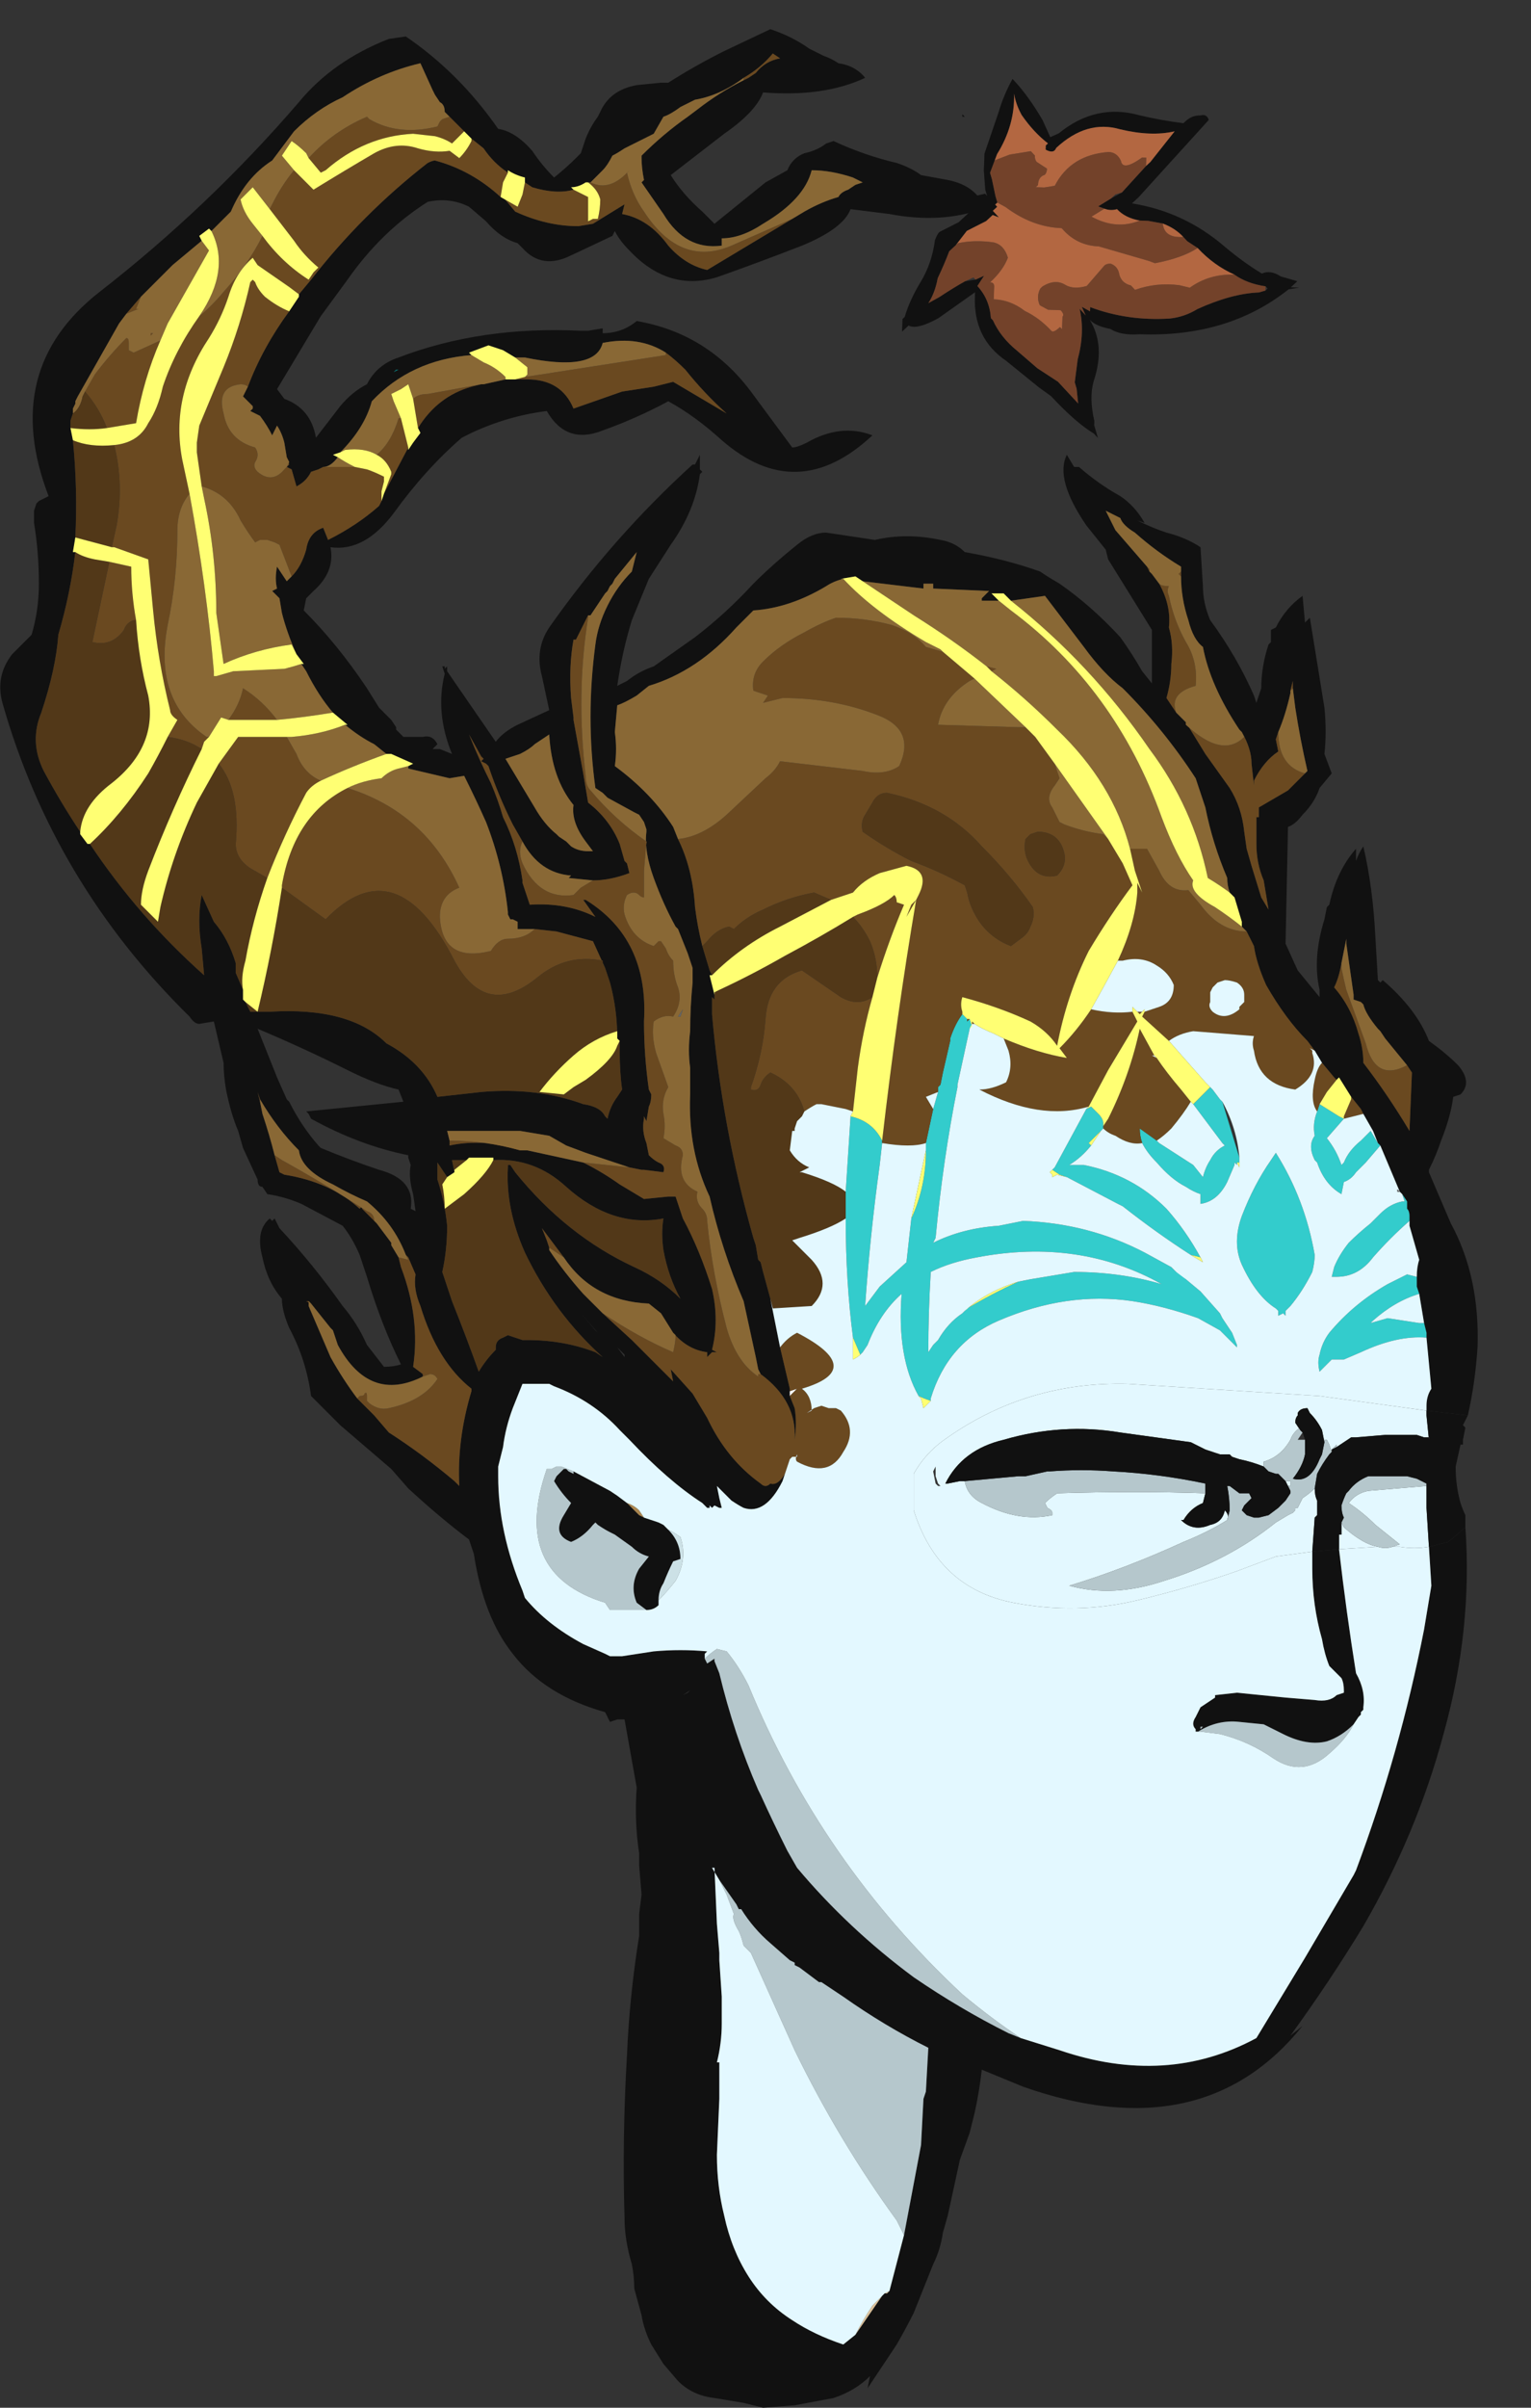 <?xml version="1.0" encoding="UTF-8" standalone="no"?>
<svg xmlns:ffdec="https://www.free-decompiler.com/flash" xmlns:xlink="http://www.w3.org/1999/xlink" ffdec:objectType="frame" height="346.5px" width="220.5px" xmlns="http://www.w3.org/2000/svg">
  <rect width="100%" height="100%" fill="#333333" stroke="none"/>
  <g transform="matrix(1.0, 0.0, 0.0, 1.0, 140.0, 230.65)">
    <use ffdec:characterId="1643" height="40.95" transform="matrix(0.897, -0.832, 0.832, 0.897, -20.86, -194.542)" width="43.4" xlink:href="#sprite0"/>
    <use ffdec:characterId="1658" height="48.9" transform="matrix(7.0, 0.0, 0.0, 7.0, -140.0, -226.45)" width="31.5" xlink:href="#shape1"/>
  </g>
  <defs>
    <g id="sprite0" transform="matrix(1.0, 0.0, 0.0, 1.0, 21.7, 40.95)">
      <use ffdec:characterId="1642" height="5.85" transform="matrix(7.0, 0.0, 0.0, 7.0, -21.7, -40.95)" width="6.2" xlink:href="#shape0"/>
    </g>
    <g id="shape0" transform="matrix(1.0, 0.0, 0.0, 1.0, 3.1, 5.85)">
      <path d="M-1.75 -3.65 L-2.5 -3.75 Q-2.9 -3.85 -2.95 -4.0 L-3.1 -4.0 -2.95 -4.15 -2.9 -4.15 Q-2.65 -4.3 -2.3 -4.4 -1.95 -4.5 -1.65 -4.75 -1.55 -4.8 -1.5 -4.8 L-1.15 -4.7 -0.75 -4.7 -0.85 -4.95 -0.5 -4.75 -0.5 -4.7 -0.45 -4.8 -0.25 -5.05 -0.05 -5.25 0.6 -5.6 Q0.85 -5.75 1.15 -5.85 L1.15 -5.8 Q1.15 -5.45 1.05 -5.0 L0.95 -4.7 1.1 -4.65 Q1.9 -4.6 2.3 -3.95 2.5 -3.65 2.75 -3.35 L2.8 -3.35 Q2.95 -3.35 3.05 -3.25 3.15 -3.2 3.1 -3.1 L1.35 -2.95 1.2 -2.95 Q1.75 -2.25 1.85 -1.35 1.9 -0.95 2.0 -0.6 2.15 -0.55 2.2 -0.35 L2.35 -0.1 2.2 -0.1 2.3 0.0 2.15 -0.1 Q0.85 -0.2 -0.2 -1.25 -0.45 -1.45 -0.5 -1.65 -0.65 -1.85 -0.65 -2.0 -0.75 -1.5 -1.3 -1.2 -1.55 -1.05 -1.75 -0.7 L-1.8 -0.65 -1.9 -0.45 -1.9 -0.55 Q-2.0 -0.9 -2.0 -1.5 L-2.05 -1.75 -2.15 -2.45 Q-2.3 -3.1 -1.8 -3.6 L-1.75 -3.65 M1.8 -3.25 L1.9 -3.25 2.55 -3.35 Q2.2 -3.55 1.9 -4.0 1.6 -4.5 0.9 -4.5 0.8 -4.45 0.75 -4.6 L0.8 -4.65 0.85 -4.65 Q0.8 -4.95 0.85 -5.3 0.9 -5.5 1.0 -5.65 0.65 -5.25 0.1 -5.1 L0.0 -5.05 -0.2 -4.95 -0.25 -4.85 -0.4 -4.6 -0.45 -4.5 -0.5 -4.5 -0.5 -4.45 -0.6 -4.45 -0.6 -4.3 -0.65 -4.4 -0.8 -4.4 -1.15 -4.5 -1.45 -4.45 -1.5 -4.45 -1.6 -4.45 Q-1.8 -4.35 -2.05 -4.25 -2.25 -4.1 -2.45 -4.05 L-2.25 -4.0 Q-1.95 -3.95 -1.75 -3.9 L-1.6 -3.8 -1.45 -3.75 -1.65 -3.7 Q-1.65 -3.4 -1.85 -3.15 L-1.85 -3.1 Q-1.95 -2.8 -1.9 -2.45 L-1.85 -2.0 -1.75 -1.6 -1.75 -1.1 -1.6 -1.3 -1.55 -1.4 -1.25 -1.65 Q-0.85 -1.9 -0.65 -2.25 L-0.65 -2.1 -0.6 -2.25 -0.55 -2.1 -0.5 -2.15 Q-0.2 -1.55 0.35 -1.1 0.55 -0.95 0.8 -0.9 1.4 -0.7 1.75 -0.4 L1.85 -0.35 1.9 -0.35 1.9 -0.4 Q1.7 -0.65 1.65 -0.9 1.5 -1.25 1.5 -1.65 L1.45 -1.85 1.45 -1.95 Q1.45 -2.15 1.35 -2.35 L1.2 -2.55 1.1 -2.65 Q0.95 -2.85 0.95 -3.05 0.85 -3.1 0.8 -3.2 L0.75 -3.3 1.0 -3.25 1.2 -3.2 1.8 -3.25 M-0.65 -2.0 L-0.65 -2.0" fill="#111111" fill-rule="evenodd" stroke="none"/>
      <path d="M-0.65 -2.0 L-0.65 -2.0" fill="#6a4920" fill-rule="evenodd" stroke="none"/>
      <path d="M0.0 -5.05 L0.25 -4.95 Q0.4 -4.85 0.55 -4.75 0.55 -4.7 0.55 -4.65 0.5 -4.6 0.5 -4.55 L0.55 -4.35 Q0.5 -4.3 0.45 -4.3 0.35 -4.35 0.25 -4.25 L0.2 -4.25 0.3 -4.15 0.45 -4.05 Q1.0 -4.25 1.5 -3.85 1.6 -3.75 1.55 -3.6 1.45 -3.45 1.85 -3.4 L1.9 -3.35 Q1.85 -3.3 1.8 -3.25 L1.2 -3.2 1.1 -3.25 1.0 -3.25 0.75 -3.3 0.8 -3.2 0.55 -3.25 Q0.7 -2.8 1.1 -2.65 L1.2 -2.55 1.35 -2.35 Q1.2 -2.15 1.45 -1.95 L1.45 -1.85 1.5 -1.65 Q1.2 -1.7 0.8 -1.95 L0.75 -2.05 0.3 -2.8 Q0.05 -3.05 0.05 -3.4 L0.05 -3.45 Q-0.3 -3.8 -0.4 -4.35 L-0.45 -4.5 -0.4 -4.6 -0.25 -4.85 -0.2 -4.95 0.0 -5.05 M1.65 -0.9 Q1.7 -0.65 1.9 -0.4 L1.85 -0.35 1.75 -0.4 Q1.4 -0.7 0.8 -0.9 0.55 -0.95 0.35 -1.1 -0.2 -1.55 -0.5 -2.15 L-0.55 -2.1 -0.6 -2.25 -0.65 -2.1 -0.65 -2.25 Q-0.85 -1.9 -1.25 -1.65 L-1.55 -1.4 -1.6 -1.3 -1.75 -1.1 -1.75 -1.6 -1.85 -2.0 -1.9 -2.45 Q-1.95 -2.8 -1.85 -3.1 L-1.85 -3.15 Q-1.65 -3.4 -1.65 -3.7 L-1.45 -3.75 -1.6 -3.8 -1.6 -3.85 -1.75 -3.9 Q-1.95 -3.95 -2.25 -4.0 L-2.45 -4.05 Q-2.25 -4.1 -2.05 -4.25 -1.8 -4.35 -1.6 -4.45 L-1.5 -4.45 -1.45 -4.45 -1.4 -4.45 Q-1.15 -4.3 -0.95 -4.05 -0.85 -3.9 -0.95 -3.7 -1.15 -3.6 -1.45 -3.6 -1.4 -3.55 -1.45 -3.5 L-1.6 -3.35 Q-1.4 -3.15 -1.35 -2.85 -1.25 -2.6 -1.25 -2.3 -1.25 -2.25 -1.1 -2.25 L-1.1 -2.2 -0.95 -2.35 Q-0.9 -2.35 -0.9 -2.45 L-1.05 -2.6 -1.1 -2.75 Q-1.05 -2.9 -0.9 -2.95 L-0.85 -2.95 Q-0.6 -2.9 -0.55 -2.7 -0.5 -2.55 -0.3 -2.45 L0.15 -2.5 Q0.2 -2.5 0.25 -2.45 0.3 -2.35 0.25 -2.25 0.15 -2.1 0.25 -1.95 0.25 -1.9 0.25 -1.85 0.6 -1.7 0.85 -1.4 L0.95 -1.25 Q1.35 -1.2 1.65 -0.9" fill="#73422a" fill-rule="evenodd" stroke="none"/>
      <path d="M0.0 -5.05 L0.1 -5.1 Q0.65 -5.25 1.0 -5.65 0.9 -5.5 0.85 -5.3 0.8 -4.95 0.85 -4.65 L0.8 -4.65 0.75 -4.6 Q0.8 -4.45 0.9 -4.5 1.6 -4.5 1.9 -4.0 2.2 -3.55 2.55 -3.35 L1.9 -3.25 1.8 -3.25 Q1.85 -3.3 1.9 -3.35 L1.85 -3.4 Q1.45 -3.45 1.55 -3.6 1.6 -3.75 1.5 -3.85 1.0 -4.25 0.45 -4.05 L0.3 -4.15 0.2 -4.25 0.25 -4.25 Q0.35 -4.35 0.45 -4.3 0.5 -4.3 0.55 -4.35 L0.5 -4.55 Q0.5 -4.6 0.55 -4.65 0.55 -4.7 0.55 -4.75 0.4 -4.85 0.25 -4.95 L0.0 -5.05 M0.8 -3.2 Q0.85 -3.1 0.95 -3.05 0.95 -2.85 1.1 -2.65 0.7 -2.8 0.55 -3.25 L0.8 -3.2 M1.35 -2.35 Q1.45 -2.15 1.45 -1.95 1.2 -2.15 1.35 -2.35 M1.5 -1.65 Q1.5 -1.25 1.65 -0.9 1.35 -1.2 0.95 -1.25 L0.85 -1.4 Q0.6 -1.7 0.25 -1.85 0.25 -1.9 0.25 -1.95 0.15 -2.1 0.25 -2.25 0.3 -2.35 0.25 -2.45 0.2 -2.5 0.15 -2.5 L-0.3 -2.45 Q-0.5 -2.55 -0.55 -2.7 -0.6 -2.9 -0.85 -2.95 L-0.9 -2.95 Q-1.05 -2.9 -1.1 -2.75 L-1.05 -2.6 -0.9 -2.45 Q-0.9 -2.35 -0.95 -2.35 L-1.1 -2.2 -1.1 -2.25 Q-1.25 -2.25 -1.25 -2.3 -1.25 -2.6 -1.35 -2.85 -1.4 -3.15 -1.6 -3.35 L-1.45 -3.5 Q-1.4 -3.55 -1.45 -3.6 -1.15 -3.6 -0.95 -3.7 -0.85 -3.9 -0.95 -4.05 -1.15 -4.3 -1.4 -4.45 L-1.45 -4.45 -1.15 -4.5 -0.8 -4.4 -0.65 -4.4 -0.6 -4.3 -0.6 -4.45 -0.5 -4.45 -0.5 -4.5 -0.45 -4.5 -0.4 -4.35 Q-0.3 -3.8 0.05 -3.45 L0.05 -3.4 Q0.05 -3.05 0.3 -2.8 L0.75 -2.05 0.8 -1.95 Q1.2 -1.7 1.5 -1.65" fill="#b36741" fill-rule="evenodd" stroke="none"/>
    </g>
    <g id="shape1" transform="matrix(1.0, 0.0, 0.0, 1.0, 20.0, 32.35)">
      <path d="M9.4 -1.15 L9.8 -1.25 10.15 -1.55 Q10.3 0.55 9.7 2.7 9.15 4.75 8.05 6.65 7.35 7.8 6.55 8.9 L6.8 8.7 Q4.75 11.25 1.05 9.95 L0.2 9.6 Q0.15 10.05 0.05 10.5 L-0.05 10.9 -0.25 11.45 -0.5 12.6 -0.6 12.95 Q-0.65 13.3 -0.8 13.6 L-1.2 14.6 Q-1.35 14.9 -1.55 15.25 L-2.15 16.15 -2.1 15.9 Q-2.4 16.2 -2.85 16.35 L-3.65 16.5 -4.3 16.55 -4.7 16.45 -5.3 16.35 Q-5.75 16.3 -6.05 16.0 L-6.35 15.65 -6.6 15.25 Q-6.75 14.95 -6.8 14.65 L-6.95 14.1 Q-6.95 13.85 -7.0 13.6 -7.15 13.1 -7.15 12.65 -7.2 11.0 -7.1 9.3 -7.05 8.1 -6.85 6.85 L-6.85 6.4 -6.8 6.0 -6.85 5.4 -6.85 5.15 Q-6.95 4.5 -6.9 3.8 L-7.15 2.4 -7.3 2.4 -7.45 2.45 -7.55 2.25 Q-8.8 1.9 -9.45 1.05 -10.05 0.3 -10.25 -1.0 L-10.35 -1.3 Q-10.95 -1.75 -11.6 -2.35 L-11.95 -2.75 -13.0 -3.65 -13.6 -4.25 Q-13.7 -5.0 -14.05 -5.65 -14.2 -6.0 -14.2 -6.25 -14.5 -6.6 -14.6 -7.1 -14.75 -7.65 -14.45 -7.9 L-14.4 -7.85 -14.35 -7.9 -14.25 -7.7 Q-13.55 -6.95 -12.95 -6.1 -12.65 -5.75 -12.45 -5.3 L-12.1 -4.85 Q-11.9 -4.85 -11.75 -4.9 -12.15 -5.7 -12.45 -6.7 L-12.6 -7.15 Q-12.75 -7.5 -12.95 -7.75 L-13.8 -8.2 Q-14.15 -8.35 -14.5 -8.4 L-14.6 -8.55 Q-14.7 -8.55 -14.7 -8.7 L-15.0 -9.35 -15.1 -9.7 Q-15.25 -10.05 -15.35 -10.55 -15.4 -10.85 -15.4 -11.1 L-15.6 -11.95 -15.9 -11.9 Q-16.0 -11.9 -16.1 -12.05 -18.9 -14.8 -19.95 -18.5 -20.1 -19.05 -19.75 -19.5 L-19.35 -19.9 Q-19.2 -20.4 -19.2 -20.95 -19.2 -21.6 -19.3 -22.2 L-19.3 -22.45 -19.25 -22.6 -19.2 -22.65 -19.0 -22.75 Q-20.0 -25.35 -17.95 -26.95 -15.7 -28.7 -13.85 -30.85 -13.15 -31.7 -12.0 -32.15 L-11.65 -32.2 Q-10.55 -31.45 -9.75 -30.3 -9.4 -30.25 -9.05 -29.85 -8.85 -29.55 -8.6 -29.3 -8.35 -29.5 -8.15 -29.7 L-8.05 -29.8 -7.95 -30.1 Q-7.85 -30.35 -7.7 -30.55 L-7.65 -30.65 Q-7.45 -31.1 -6.9 -31.2 L-6.4 -31.25 -6.25 -31.25 Q-5.7 -31.6 -5.1 -31.9 L-4.15 -32.35 Q-3.7 -32.2 -3.35 -31.95 L-3.05 -31.8 Q-2.9 -31.75 -2.75 -31.65 -2.4 -31.6 -2.2 -31.35 -3.05 -30.95 -4.3 -31.05 -4.45 -30.65 -5.1 -30.2 L-6.2 -29.35 Q-5.95 -28.95 -5.55 -28.6 L-5.3 -28.35 -4.25 -29.2 -3.8 -29.45 Q-3.7 -29.7 -3.45 -29.8 -3.2 -29.85 -3.0 -30.0 L-2.85 -30.05 Q-2.2 -29.75 -1.55 -29.6 -1.25 -29.5 -1.05 -29.35 L-0.5 -29.25 Q0.0 -29.15 0.2 -28.8 L0.15 -28.75 0.2 -28.65 Q-0.65 -28.35 -1.7 -28.55 L-2.5 -28.65 Q-2.65 -28.25 -3.5 -27.9 -4.4 -27.55 -5.25 -27.25 -6.25 -26.95 -7.05 -27.8 -7.25 -28.0 -7.35 -28.2 L-7.4 -28.1 -8.25 -27.7 Q-8.85 -27.4 -9.25 -27.85 L-9.35 -27.95 Q-9.7 -28.05 -10.0 -28.4 L-10.35 -28.7 Q-10.75 -28.9 -11.2 -28.8 -12.15 -28.2 -12.85 -27.2 L-13.4 -26.45 Q-13.85 -25.7 -14.3 -24.95 L-14.15 -24.75 Q-13.6 -24.55 -13.5 -23.95 L-13.0 -24.6 Q-12.75 -24.9 -12.45 -25.05 -12.25 -25.45 -11.8 -25.6 -10.1 -26.25 -8.05 -26.15 L-7.9 -26.15 -7.6 -26.2 -7.6 -26.1 Q-7.2 -26.1 -6.9 -26.35 -5.45 -26.1 -4.55 -24.9 L-3.7 -23.75 Q-3.6 -23.75 -3.4 -23.85 -2.7 -24.25 -2.05 -24.0 -3.6 -22.55 -5.15 -23.9 -5.7 -24.4 -6.25 -24.7 -6.9 -24.35 -7.6 -24.1 -8.35 -23.8 -8.75 -24.5 -9.55 -24.4 -10.3 -24.05 -10.4 -24.0 -10.5 -23.95 -11.25 -23.3 -11.9 -22.4 -12.5 -21.6 -13.2 -21.7 -13.1 -21.2 -13.55 -20.8 L-13.7 -20.65 -13.75 -20.4 Q-13.05 -19.7 -12.45 -18.8 L-12.2 -18.4 -11.95 -18.15 -11.85 -18.0 -11.85 -17.95 -11.7 -17.8 Q-11.5 -17.8 -11.3 -17.8 -11.1 -17.85 -11.0 -17.65 L-11.1 -17.55 -10.95 -17.55 -10.7 -17.45 Q-11.05 -18.3 -10.85 -19.1 L-10.9 -19.25 -10.85 -19.25 -10.85 -19.2 -10.8 -19.25 -10.8 -19.15 -9.8 -17.7 Q-9.65 -17.9 -9.35 -18.05 L-8.7 -18.35 -8.85 -19.05 Q-9.0 -19.6 -8.7 -20.05 -7.4 -21.9 -5.75 -23.4 L-5.7 -23.4 -5.6 -23.6 -5.6 -23.3 -5.55 -23.25 -5.6 -23.2 Q-5.7 -22.45 -6.2 -21.75 L-6.65 -21.05 -7.0 -20.2 Q-7.2 -19.55 -7.3 -18.85 L-7.1 -18.95 Q-6.85 -19.15 -6.55 -19.25 L-5.7 -19.85 Q-5.05 -20.35 -4.5 -20.95 -4.1 -21.35 -3.6 -21.75 -3.3 -22.0 -3.0 -22.0 L-2.0 -21.85 Q-1.35 -22.0 -0.65 -21.85 -0.35 -21.8 -0.15 -21.6 0.7 -21.45 1.4 -21.2 L1.55 -21.1 1.8 -20.95 Q2.45 -20.5 3.05 -19.85 3.3 -19.5 3.5 -19.15 L3.7 -18.9 Q3.7 -19.35 3.7 -19.75 L3.7 -20.0 2.8 -21.45 2.75 -21.65 2.35 -22.15 Q1.7 -23.1 1.95 -23.6 L2.1 -23.35 2.2 -23.35 Q2.6 -23.0 3.05 -22.75 3.35 -22.55 3.55 -22.2 L3.4 -22.25 Q3.7 -22.1 4.0 -22.0 4.4 -21.9 4.7 -21.7 L4.75 -20.9 Q4.75 -20.55 4.9 -20.2 5.45 -19.45 5.8 -18.65 L5.85 -18.5 5.95 -18.8 Q5.95 -19.25 6.1 -19.7 L6.15 -19.75 6.15 -20.0 6.25 -20.05 Q6.45 -20.45 6.8 -20.7 L6.85 -20.15 6.95 -20.25 7.25 -18.4 Q7.3 -17.9 7.25 -17.45 L7.4 -17.05 7.15 -16.75 Q7.05 -16.45 6.8 -16.2 6.65 -16.0 6.5 -15.95 L6.45 -13.55 6.7 -13.0 7.15 -12.45 7.15 -12.6 Q7.0 -13.25 7.25 -14.05 L7.3 -14.3 7.35 -14.35 Q7.5 -15.05 7.9 -15.5 L7.9 -15.25 Q7.95 -15.4 8.05 -15.55 8.25 -14.7 8.3 -13.65 L8.35 -12.8 8.4 -12.75 8.45 -12.8 Q9.15 -12.2 9.4 -11.55 9.75 -11.3 10.0 -11.05 10.3 -10.7 10.05 -10.45 L9.9 -10.4 Q9.85 -10.0 9.65 -9.5 9.55 -9.2 9.4 -8.9 L9.4 -8.85 9.85 -7.8 Q10.45 -6.7 10.4 -5.25 10.35 -4.5 10.2 -3.85 L9.35 -3.95 9.35 -4.05 Q9.35 -4.25 9.45 -4.4 L9.35 -5.45 9.35 -5.55 9.3 -5.75 9.2 -6.35 9.15 -6.5 9.15 -6.7 Q9.15 -6.9 9.2 -7.05 L9.0 -7.75 9.0 -7.85 9.0 -7.95 Q9.0 -8.05 8.95 -8.1 L8.95 -8.25 8.85 -8.4 8.8 -8.45 8.4 -9.4 8.35 -9.45 8.25 -9.7 8.05 -10.05 8.0 -10.15 7.8 -10.4 7.55 -10.8 7.5 -10.75 7.45 -10.8 7.2 -11.1 7.05 -11.35 6.9 -11.55 Q6.45 -12.0 6.05 -12.7 5.85 -13.15 5.8 -13.5 L5.65 -13.8 5.55 -13.9 5.55 -14.0 5.4 -14.5 5.3 -14.6 Q5.25 -14.75 5.25 -14.9 4.95 -15.6 4.8 -16.35 L4.6 -16.95 Q3.95 -17.95 3.1 -18.8 2.7 -19.1 2.3 -19.65 L1.5 -20.7 0.8 -20.6 0.65 -20.75 0.4 -20.75 0.55 -20.6 0.2 -20.6 0.2 -20.65 0.35 -20.8 -0.8 -20.85 -0.8 -20.95 -1.0 -20.95 -1.0 -20.85 -2.25 -21.0 -2.4 -21.1 -2.7 -21.05 -2.65 -21.05 Q-2.85 -21.0 -3.0 -20.9 -3.75 -20.45 -4.5 -20.4 L-4.85 -20.05 Q-5.65 -19.15 -6.65 -18.85 L-6.9 -18.65 Q-7.15 -18.5 -7.3 -18.45 L-7.35 -17.9 Q-7.3 -17.55 -7.35 -17.2 -6.6 -16.65 -6.15 -15.95 L-6.05 -15.7 Q-5.75 -15.1 -5.7 -14.3 -5.65 -13.9 -5.55 -13.5 L-5.4 -13.0 -5.35 -12.9 -5.4 -12.9 -5.3 -12.5 -5.3 -12.55 -5.3 -12.4 -5.35 -12.45 Q-5.35 -12.3 -5.35 -12.1 -5.15 -9.8 -4.5 -7.5 L-4.45 -7.35 -4.4 -7.05 -4.35 -7.0 -4.3 -6.8 -4.15 -6.25 -3.95 -5.25 -3.75 -4.4 -3.75 -4.25 -3.65 -4.0 Q-3.6 -3.7 -3.65 -3.35 -3.6 -4.15 -4.35 -4.7 L-4.4 -4.8 -4.45 -5.05 -4.7 -6.2 Q-5.15 -7.25 -5.4 -8.35 -5.85 -9.3 -5.8 -10.45 L-5.8 -11.0 Q-5.85 -11.35 -5.8 -11.75 -5.8 -12.25 -5.75 -12.75 L-5.75 -13.05 -5.85 -13.35 -6.05 -13.85 -6.1 -13.9 Q-6.35 -14.35 -6.55 -14.9 -6.75 -15.45 -6.7 -15.85 L-6.7 -15.9 -6.75 -16.05 -6.85 -16.2 -6.95 -16.25 -7.5 -16.55 -7.6 -16.65 -7.75 -16.75 Q-7.95 -18.2 -7.75 -19.7 -7.7 -20.1 -7.5 -20.5 -7.3 -20.9 -7.0 -21.2 L-6.9 -21.6 -7.35 -21.05 -7.4 -20.95 -7.45 -20.9 -7.5 -20.8 -7.55 -20.75 -7.85 -20.3 -7.9 -20.3 -8.15 -19.8 -8.2 -19.8 Q-8.3 -19.25 -8.25 -18.6 L-8.2 -18.2 -8.2 -18.15 -8.0 -17.05 -7.9 -16.45 Q-7.45 -16.1 -7.25 -15.6 L-7.15 -15.25 -7.1 -15.2 -7.05 -15.0 Q-7.45 -14.85 -7.8 -14.85 L-8.3 -14.9 -8.25 -14.95 Q-8.9 -15.0 -9.25 -15.65 L-9.45 -16.0 Q-9.75 -16.6 -9.95 -17.2 L-10.0 -17.25 -10.1 -17.3 -10.05 -17.35 -10.1 -17.4 -10.35 -17.85 Q-10.15 -17.35 -9.9 -16.85 -9.75 -16.5 -9.65 -16.15 -9.35 -15.55 -9.25 -14.85 L-9.25 -14.8 -9.1 -14.35 Q-8.35 -14.4 -7.75 -14.1 L-8.0 -14.45 -7.95 -14.45 Q-6.65 -13.65 -6.75 -11.95 -6.75 -11.25 -6.65 -10.55 L-6.6 -10.45 Q-6.6 -10.3 -6.65 -10.2 L-6.7 -9.9 -6.75 -10.0 -6.75 -9.95 Q-6.8 -9.7 -6.7 -9.45 L-6.65 -9.2 Q-6.55 -9.1 -6.45 -9.05 -6.3 -9.0 -6.35 -8.85 L-6.75 -8.9 -6.8 -8.9 -7.05 -8.95 -7.95 -9.25 -8.35 -9.4 -8.7 -9.6 -9.3 -9.7 -10.8 -9.7 -10.75 -9.5 -10.75 -9.4 Q-10.05 -9.55 -9.25 -9.3 L-9.15 -9.3 -8.0 -9.05 Q-7.6 -8.85 -7.25 -8.6 L-6.75 -8.3 -6.25 -8.35 -6.1 -8.35 -5.95 -7.9 Q-5.6 -7.25 -5.35 -6.45 -5.2 -5.8 -5.35 -5.2 L-5.25 -5.15 -5.35 -5.15 -5.45 -5.05 -5.45 -5.15 Q-5.85 -5.2 -6.15 -5.55 L-6.4 -5.95 -6.65 -6.15 Q-7.8 -6.2 -8.4 -7.1 L-8.85 -7.7 -8.75 -7.45 -8.7 -7.3 -8.7 -7.25 Q-8.4 -6.8 -8.0 -6.35 L-7.6 -5.95 -7.0 -5.4 -6.15 -4.55 -6.2 -4.8 -5.75 -4.3 -5.45 -3.8 Q-5.05 -2.95 -4.35 -2.45 -4.25 -2.35 -4.15 -2.45 -4.0 -2.4 -3.85 -2.65 L-3.9 -2.5 Q-4.25 -1.8 -4.7 -1.95 -4.8 -2.0 -4.95 -2.1 L-5.25 -2.4 -5.2 -2.15 -5.15 -1.95 -5.2 -1.95 -5.3 -2.0 -5.35 -1.95 -5.4 -2.0 -5.4 -1.95 -5.45 -1.95 -5.55 -2.05 Q-6.25 -2.5 -7.05 -3.35 L-7.25 -3.55 Q-7.8 -4.15 -8.6 -4.45 L-8.7 -4.5 -9.25 -4.5 -9.45 -4.0 Q-9.6 -3.6 -9.65 -3.2 L-9.75 -2.8 -9.75 -2.6 Q-9.75 -1.45 -9.25 -0.25 L-9.2 -0.1 Q-8.75 0.45 -8.0 0.85 L-7.55 1.05 -7.45 1.1 -7.2 1.1 -6.55 1.0 Q-6.0 0.95 -5.45 1.0 L-5.5 1.05 -5.5 1.15 -5.45 1.25 -5.3 1.15 -5.3 1.2 -5.2 1.45 Q-4.9 2.7 -4.4 3.85 L-4.35 3.95 Q-4.1 4.5 -3.8 5.1 L-3.6 5.45 Q-2.55 6.7 -1.2 7.7 -0.25 8.35 0.75 8.85 L1.0 8.95 1.8 9.2 Q4.0 9.95 5.85 8.95 L6.85 7.3 7.85 5.6 7.9 5.5 Q8.8 3.1 9.3 0.55 L9.45 -0.35 9.4 -1.15 M7.0 -1.05 L7.55 -1.1 Q7.7 0.2 7.9 1.45 8.1 1.8 8.05 2.15 L8.05 2.2 8.0 2.25 8.0 2.3 7.95 2.35 7.85 2.5 Q7.6 2.75 7.3 2.85 6.9 2.95 6.4 2.7 L6.0 2.5 5.5 2.45 Q5.05 2.4 4.65 2.65 L4.7 2.65 4.6 2.65 4.6 2.6 Q4.5 2.5 4.6 2.35 L4.7 2.15 Q4.85 2.05 5.0 1.95 L5.0 1.9 5.45 1.85 6.45 1.95 7.05 2.0 Q7.35 2.05 7.5 1.9 L7.65 1.85 7.65 1.8 Q7.65 1.65 7.6 1.55 L7.35 1.3 Q7.25 1.05 7.2 0.75 7.0 0.05 7.0 -0.7 L7.0 -1.05 M8.8 -8.45 L8.8 -8.45 M4.3 -21.2 L4.3 -21.3 Q3.8 -21.6 3.35 -22.0 3.1 -22.15 3.05 -22.3 L2.75 -22.45 2.95 -22.05 3.6 -21.3 3.65 -21.2 3.7 -21.15 3.85 -20.95 Q4.1 -20.5 4.05 -20.05 4.15 -19.7 4.1 -19.3 4.1 -18.95 4.0 -18.6 L4.2 -18.3 4.4 -18.1 4.8 -17.45 5.3 -16.75 Q5.55 -16.35 5.6 -15.85 L5.65 -15.5 5.75 -15.15 5.95 -14.5 6.1 -14.25 6.0 -14.85 Q5.85 -15.2 5.85 -15.6 L5.85 -16.15 5.9 -16.15 5.9 -16.35 6.5 -16.7 6.85 -17.05 6.9 -17.1 Q6.75 -17.75 6.65 -18.4 L6.6 -18.8 6.6 -18.95 6.55 -18.75 6.55 -18.7 Q6.45 -18.25 6.3 -17.9 L6.25 -17.75 6.3 -17.5 Q6.0 -17.3 5.8 -16.9 L5.8 -16.8 5.75 -17.25 Q5.75 -17.55 5.55 -17.9 L5.5 -17.95 Q4.9 -18.85 4.75 -19.65 4.55 -19.8 4.45 -20.2 4.3 -20.65 4.3 -21.1 L4.3 -21.2 M8.95 -11.05 L8.5 -11.6 8.4 -11.75 8.35 -11.8 Q8.1 -12.1 8.05 -12.3 L8.0 -12.35 7.85 -12.4 7.85 -12.5 7.7 -13.55 7.7 -13.65 7.6 -13.15 Q7.55 -12.85 7.45 -12.65 7.8 -12.25 7.95 -11.7 8.05 -11.4 8.05 -11.1 8.55 -10.45 9.0 -9.7 L9.05 -10.9 8.95 -11.05 M11.45 -2.95 L11.45 -2.95 M4.75 2.55 L4.7 2.55 4.7 2.6 4.75 2.55 M-10.75 -30.55 L-10.85 -30.65 Q-10.85 -30.8 -10.95 -30.85 L-11.05 -31.0 -11.1 -31.1 -11.35 -31.65 Q-12.2 -31.45 -12.95 -30.95 -13.5 -30.7 -13.95 -30.25 L-14.4 -29.65 Q-14.95 -29.3 -15.25 -28.6 L-15.65 -28.2 -15.7 -28.25 -15.9 -28.1 -15.85 -28.0 -16.45 -27.5 -17.1 -26.85 -17.4 -26.5 -17.55 -26.3 -18.4 -24.8 -18.45 -24.7 -18.45 -24.65 -18.5 -24.55 -18.5 -24.45 -18.55 -24.3 -18.55 -24.15 -18.5 -23.9 Q-18.4 -22.9 -18.45 -21.9 L-18.5 -21.6 -18.45 -21.6 Q-18.55 -20.75 -18.8 -19.9 -18.85 -19.2 -19.15 -18.3 -19.4 -17.7 -19.1 -17.1 -18.75 -16.45 -18.35 -15.85 L-18.35 -15.8 -18.2 -15.6 -18.15 -15.6 Q-17.15 -14.1 -15.8 -12.9 L-15.85 -13.45 Q-15.95 -14.05 -15.85 -14.55 L-15.6 -14.0 Q-15.3 -13.65 -15.15 -13.15 L-15.15 -12.95 -15.0 -12.6 -15.0 -12.4 -14.95 -12.35 -14.85 -12.15 -14.45 -12.15 Q-12.8 -12.25 -12.05 -11.5 -11.3 -11.1 -11.0 -10.4 L-10.1 -10.5 Q-8.95 -10.6 -8.0 -10.25 -7.65 -10.2 -7.55 -10.0 L-7.5 -9.95 Q-7.45 -10.2 -7.3 -10.4 L-7.2 -10.55 Q-7.25 -10.9 -7.25 -11.35 L-7.25 -11.55 -7.3 -11.6 Q-7.3 -12.2 -7.45 -12.75 L-7.55 -13.05 -7.8 -13.6 -8.55 -13.8 -9.0 -13.85 -9.35 -13.85 -9.35 -14.0 -9.45 -14.05 -9.5 -14.05 -9.55 -14.15 -9.55 -14.2 Q-9.65 -15.15 -10.0 -16.05 -10.2 -16.5 -10.45 -17.0 L-10.75 -16.95 -11.6 -17.15 -11.6 -17.2 -11.5 -17.25 -11.95 -17.45 -12.05 -17.45 -12.3 -17.65 Q-12.6 -17.8 -12.9 -18.05 L-12.85 -18.05 -13.15 -18.3 Q-13.45 -18.65 -13.7 -19.15 L-13.8 -19.3 -13.75 -19.3 -13.9 -19.5 Q-14.1 -19.95 -14.2 -20.35 L-14.25 -20.65 -14.4 -20.8 -14.3 -20.85 Q-14.35 -21.05 -14.3 -21.3 L-14.1 -21.0 -14.0 -21.1 Q-13.8 -21.3 -13.7 -21.65 -13.65 -22.0 -13.35 -22.1 L-13.25 -21.85 Q-12.65 -22.15 -12.2 -22.55 L-12.15 -22.65 -12.1 -22.8 -11.6 -23.75 -11.6 -23.7 -11.5 -23.85 -11.35 -24.05 -11.4 -24.15 Q-11.0 -24.8 -10.3 -25.0 L-10.1 -25.05 -10.05 -25.05 -9.6 -25.15 -9.4 -25.15 -9.15 -25.15 Q-8.45 -25.15 -8.2 -24.55 L-7.2 -24.9 -6.55 -25.0 -6.15 -25.1 -5.05 -24.45 Q-5.5 -24.85 -5.9 -25.35 -6.1 -25.55 -6.3 -25.7 -6.85 -26.05 -7.6 -25.9 -7.75 -25.3 -9.2 -25.6 L-9.4 -25.6 -9.65 -25.75 -9.95 -25.85 -10.35 -25.7 -10.3 -25.65 Q-11.55 -25.55 -12.35 -24.7 -12.5 -24.15 -13.0 -23.65 L-13.15 -23.6 -13.05 -23.55 Q-13.2 -23.35 -13.35 -23.35 L-13.45 -23.3 -13.6 -23.25 Q-13.7 -23.05 -13.9 -22.95 L-14.0 -23.3 -14.1 -23.35 -14.05 -23.4 -14.1 -23.55 -14.15 -23.85 Q-14.2 -24.05 -14.3 -24.2 L-14.4 -24.0 Q-14.5 -24.2 -14.65 -24.4 L-14.85 -24.5 -14.8 -24.55 -14.8 -24.6 -15.0 -24.8 -14.9 -25.0 Q-14.6 -25.8 -14.05 -26.55 L-13.85 -26.85 -13.85 -26.9 -13.6 -27.2 Q-12.55 -28.55 -11.2 -29.6 -11.1 -29.65 -11.05 -29.65 -10.3 -29.45 -9.7 -28.9 L-9.65 -28.9 -9.4 -28.6 Q-8.75 -28.3 -8.1 -28.3 L-7.8 -28.35 -7.15 -28.75 -7.2 -28.55 Q-6.65 -28.45 -6.25 -27.9 -5.9 -27.5 -5.45 -27.4 L-3.7 -28.45 -3.45 -28.6 Q-3.1 -28.8 -2.75 -28.9 -2.7 -29.0 -2.55 -29.05 L-2.4 -29.15 -2.25 -29.2 -2.45 -29.3 Q-2.9 -29.45 -3.3 -29.45 -3.45 -28.85 -4.3 -28.35 -4.75 -28.05 -5.15 -28.05 L-5.15 -27.9 Q-5.9 -27.8 -6.35 -28.55 L-6.8 -29.2 -6.75 -29.25 Q-6.8 -29.5 -6.8 -29.7 L-6.8 -29.75 Q-6.35 -30.2 -5.85 -30.55 L-5.65 -30.7 Q-5.2 -31.05 -4.7 -31.3 L-4.6 -31.35 -4.45 -31.45 Q-4.25 -31.7 -3.95 -31.75 L-4.1 -31.85 Q-4.35 -31.55 -4.7 -31.35 -4.9 -31.2 -5.1 -31.1 -5.4 -30.95 -5.7 -30.9 L-6.0 -30.75 Q-6.2 -30.6 -6.35 -30.55 L-6.55 -30.2 Q-6.85 -30.05 -7.15 -29.9 -7.3 -29.8 -7.4 -29.75 -7.5 -29.55 -7.6 -29.45 -7.75 -29.3 -7.85 -29.2 L-7.9 -29.2 -7.95 -29.2 Q-8.1 -29.1 -8.25 -29.1 L-8.2 -29.05 Q-8.55 -28.95 -9.05 -29.1 L-9.2 -29.2 -9.2 -29.3 Q-9.4 -29.35 -9.55 -29.45 L-9.55 -29.4 Q-9.85 -29.6 -10.05 -29.9 L-10.3 -30.1 -10.45 -30.25 -10.75 -30.55 M-0.2 -30.55 L-0.2 -30.6 -0.15 -30.55 -0.2 -30.55 M-8.7 -17.85 L-9.0 -17.65 Q-9.1 -17.55 -9.3 -17.45 -9.45 -17.4 -9.6 -17.35 L-9.0 -16.35 Q-8.8 -16.0 -8.55 -15.8 L-8.5 -15.75 -8.35 -15.65 -8.25 -15.55 Q-8.1 -15.45 -7.9 -15.45 L-7.8 -15.45 -7.95 -15.65 Q-8.25 -16.05 -8.2 -16.4 -8.65 -16.95 -8.7 -17.85 M-11.9 -25.3 L-11.8 -25.35 -11.85 -25.35 -11.9 -25.3 M-16.9 -13.55 L-16.9 -13.55 M-14.65 -10.35 L-14.7 -10.5 -14.65 -10.3 -14.6 -10.05 Q-14.45 -9.6 -14.35 -9.2 L-14.25 -8.85 -14.15 -8.8 Q-13.2 -8.65 -12.6 -8.1 L-12.55 -8.15 -12.55 -8.1 -12.25 -7.8 -11.95 -7.4 -11.95 -7.35 -11.8 -7.1 -11.75 -6.9 Q-11.35 -5.85 -11.5 -4.85 L-11.3 -4.7 -11.3 -4.65 Q-12.4 -4.1 -13.05 -5.3 L-13.15 -5.6 -13.2 -5.65 -13.6 -6.15 -13.7 -6.2 -13.65 -6.2 -13.65 -6.1 -13.2 -5.05 Q-12.95 -4.6 -12.65 -4.2 L-12.3 -3.85 -12.0 -3.5 Q-11.3 -3.05 -10.65 -2.5 L-10.55 -2.4 Q-10.6 -3.35 -10.3 -4.35 L-10.3 -4.4 Q-11.0 -4.95 -11.35 -6.1 -11.5 -6.45 -11.45 -6.75 L-11.6 -7.1 -11.65 -7.15 Q-11.9 -7.8 -12.45 -8.25 -12.8 -8.4 -13.15 -8.6 -13.8 -8.9 -13.85 -9.3 -14.3 -9.75 -14.65 -10.35 M-11.65 -9.75 L-11.65 -9.75 M-11.8 -10.55 Q-12.25 -10.65 -12.85 -10.95 -13.75 -11.4 -14.7 -11.8 L-14.3 -10.8 -14.1 -10.35 -14.05 -10.3 Q-13.8 -9.8 -13.45 -9.4 L-13.4 -9.35 Q-12.8 -9.1 -12.2 -8.9 -11.45 -8.7 -11.55 -8.1 L-11.45 -8.05 -11.5 -8.4 Q-11.6 -8.75 -11.55 -9.0 L-11.6 -9.15 -11.6 -9.2 Q-12.6 -9.4 -13.6 -9.95 L-13.65 -10.05 -13.7 -10.1 -11.7 -10.3 -11.8 -10.55 M-13.7 -6.25 L-13.7 -6.25 M-9.85 -9.1 L-9.85 -9.15 -10.35 -9.15 -10.4 -9.1 -10.7 -9.1 -10.65 -8.85 -10.8 -8.75 -11.0 -9.05 -11.0 -8.7 Q-10.85 -8.25 -10.8 -7.75 -10.8 -7.25 -10.9 -6.8 L-10.7 -6.2 Q-10.4 -5.45 -10.15 -4.75 -10.0 -5.0 -9.8 -5.2 L-9.8 -5.25 Q-9.8 -5.4 -9.65 -5.45 L-9.55 -5.5 -9.25 -5.4 -9.15 -5.4 Q-8.4 -5.4 -7.75 -5.15 L-7.6 -5.05 Q-8.6 -5.95 -9.2 -7.2 -9.6 -8.1 -9.55 -8.95 L-9.55 -9.0 -9.5 -9.0 -9.4 -8.85 Q-8.35 -7.55 -6.95 -6.9 -6.4 -6.65 -6.0 -6.25 -6.25 -6.7 -6.35 -7.25 -6.4 -7.6 -6.35 -7.9 -7.4 -7.7 -8.35 -8.55 -9.0 -9.15 -9.85 -9.1 M-6.9 -9.15 L-6.9 -9.15 M-8.05 -5.95 L-7.75 -5.6 -7.7 -5.55 -8.05 -5.95 M-6.15 -4.0 L-6.15 -4.0 M-7.15 -5.1 L-7.3 -5.25 -7.15 -5.05 -7.15 -5.1 M-9.4 -4.45 L-9.4 -4.45 M-6.75 -1.75 L-6.45 -1.65 -6.35 -1.6 -6.25 -1.5 Q-6.0 -1.25 -6.0 -0.9 L-6.15 -0.85 Q-6.25 -0.65 -6.35 -0.4 -6.45 -0.25 -6.45 -0.05 L-6.45 0.05 Q-6.55 0.15 -6.7 0.15 L-6.9 0.0 Q-7.05 -0.35 -6.85 -0.7 L-6.65 -0.95 Q-6.85 -1.0 -7.0 -1.15 L-7.35 -1.4 -7.45 -1.45 Q-7.55 -1.5 -7.7 -1.6 L-7.75 -1.65 -7.8 -1.6 Q-8.0 -1.35 -8.25 -1.25 -8.65 -1.4 -8.4 -1.8 L-8.25 -2.05 Q-8.45 -2.25 -8.6 -2.5 L-8.55 -2.6 -8.4 -2.75 -8.35 -2.75 -8.3 -2.7 -8.2 -2.65 -8.2 -2.7 -7.45 -2.3 -7.3 -2.2 -7.1 -2.05 -6.85 -1.8 -6.75 -1.75 M-5.2 5.7 L-5.35 5.45 -5.3 5.45 -5.25 6.6 -5.2 7.2 -5.2 7.35 -5.15 8.1 -5.15 8.65 Q-5.15 9.05 -5.25 9.45 L-5.2 9.45 -5.2 10.2 -5.25 11.35 Q-5.25 12.0 -5.1 12.6 -4.95 13.3 -4.6 13.85 -4.25 14.4 -3.7 14.75 -3.25 15.05 -2.65 15.25 L-2.4 15.05 -1.85 14.25 -1.8 14.2 -1.75 14.2 -1.7 14.15 -1.4 13.0 -1.05 11.15 -1.0 10.2 -0.95 10.05 -0.9 9.15 Q-1.8 8.7 -2.65 8.1 L-3.1 7.8 -3.15 7.8 -3.55 7.5 -3.65 7.45 -3.65 7.4 -3.75 7.35 -4.15 7.0 Q-4.5 6.7 -4.75 6.3 L-4.8 6.3 -4.85 6.2 -5.2 5.7 M-5.85 1.85 L-5.8 1.8 -5.95 1.9 -5.85 1.85" fill="#111111" fill-rule="evenodd" stroke="none"/>
      <path d="M-8.7 -4.5 L-8.6 -4.45 -8.7 -4.5 M-3.75 -4.25 L-3.75 -4.4 -3.75 -4.35 -3.6 -4.4 -3.75 -4.25" fill="#ffffff" fill-rule="evenodd" stroke="none"/>
      <path d="M-7.1 -2.05 Q-6.95 -2.0 -6.85 -1.9 L-6.75 -1.75 -6.85 -1.8 -7.1 -2.05" fill="#a9854f" fill-rule="evenodd" stroke="none"/>
      <path d="M-2.4 15.05 Q-2.25 14.75 -2.05 14.45 L-1.85 14.25 -2.4 15.05 M-1.8 14.2 L-1.7 14.15 -1.75 14.2 -1.8 14.2" fill="#d9c09a" fill-rule="evenodd" stroke="none"/>
      <path d="M8.35 -9.45 L8.4 -9.4 8.1 -9.05 8.05 -9.0 8.0 -8.95 7.9 -8.85 Q7.8 -8.7 7.65 -8.65 L7.6 -8.4 Q7.25 -8.6 7.1 -9.05 L7.05 -9.1 Q6.9 -9.4 7.05 -9.6 7.0 -9.85 7.1 -10.1 L7.15 -10.25 7.55 -10.0 7.65 -9.95 7.3 -9.55 Q7.5 -9.3 7.6 -9.0 L7.65 -9.05 Q7.75 -9.3 8.0 -9.5 L8.2 -9.7 8.35 -9.45 M8.85 -8.4 L8.95 -8.25 8.95 -8.1 Q9.0 -8.05 9.0 -7.95 L9.0 -7.85 Q8.6 -7.5 8.25 -7.1 7.95 -6.7 7.5 -6.7 L7.4 -6.7 7.45 -6.9 Q7.55 -7.15 7.75 -7.4 7.95 -7.6 8.2 -7.8 L8.4 -8.0 Q8.6 -8.2 8.85 -8.25 L8.9 -8.25 8.85 -8.4 M9.15 -6.7 L9.15 -6.5 9.2 -6.35 Q8.7 -6.2 8.25 -5.8 L8.2 -5.75 8.55 -5.85 9.2 -5.75 9.3 -5.75 9.35 -5.55 9.35 -5.45 Q8.75 -5.5 8.0 -5.15 L7.65 -5.0 7.4 -5.0 7.15 -4.75 Q7.1 -4.95 7.15 -5.1 7.2 -5.35 7.35 -5.55 7.85 -6.15 8.55 -6.55 8.75 -6.65 8.95 -6.75 L9.15 -6.7 M-0.2 -12.1 L-0.1 -12.0 -0.1 -11.95 -0.05 -12.0 0.0 -11.85 -0.05 -11.8 -0.3 -10.65 -0.3 -10.6 Q-0.6 -9.1 -0.75 -7.5 L-0.8 -7.4 Q-0.2 -7.7 0.55 -7.75 L1.05 -7.85 Q2.4 -7.8 3.55 -7.2 L4.1 -6.9 4.2 -6.8 4.3 -6.75 4.4 -6.65 4.7 -6.4 5.1 -5.95 5.15 -5.85 5.35 -5.55 5.45 -5.3 5.45 -5.25 5.1 -5.6 4.65 -5.85 Q3.95 -6.1 3.3 -6.2 1.95 -6.4 0.55 -5.8 -0.5 -5.35 -0.85 -4.2 L-0.85 -4.15 -0.85 -4.15 Q-1.0 -4.2 -1.1 -4.25 -1.55 -5.05 -1.45 -6.35 -1.9 -5.95 -2.15 -5.3 L-2.25 -5.15 -2.3 -5.1 -2.45 -5.45 Q-2.6 -6.6 -2.6 -7.9 L-2.6 -8.45 -2.5 -10.0 Q-2.05 -9.9 -1.85 -9.5 L-1.85 -9.45 -1.9 -9.0 Q-2.1 -7.55 -2.2 -6.1 L-1.9 -6.5 -1.35 -7.0 -1.25 -7.9 Q-0.95 -8.55 -0.95 -9.3 L-0.95 -9.45 -0.8 -10.15 -0.7 -10.5 -0.7 -10.6 -0.65 -10.65 -0.6 -10.9 -0.45 -11.55 -0.45 -11.6 Q-0.35 -11.9 -0.2 -12.1 M4.9 -10.6 L4.95 -10.55 5.1 -10.35 5.15 -10.3 5.5 -9.15 5.5 -9.05 5.45 -9.05 5.45 -9.0 5.4 -9.05 5.4 -9.0 5.25 -8.65 Q5.05 -8.25 4.7 -8.2 L4.7 -8.4 Q4.55 -8.45 4.4 -8.55 4.1 -8.7 3.8 -9.05 3.6 -9.25 3.5 -9.45 3.45 -9.6 3.45 -9.75 L3.8 -9.5 3.85 -9.45 4.55 -9.0 4.75 -8.75 Q4.8 -8.95 4.9 -9.1 5.0 -9.3 5.2 -9.4 L5.15 -9.45 4.55 -10.25 4.9 -10.6 M2.7 -9.75 L2.65 -9.7 2.4 -9.45 2.45 -9.4 Q2.25 -9.15 2.0 -9.0 L2.3 -9.0 Q3.3 -8.8 4.0 -8.1 4.4 -7.65 4.7 -7.1 L4.5 -7.15 Q3.8 -7.6 3.1 -8.15 L3.0 -8.2 1.95 -8.75 1.8 -8.8 1.65 -8.9 1.7 -8.95 2.35 -10.15 2.45 -10.2 2.6 -10.05 Q2.7 -9.95 2.7 -9.85 L2.7 -9.8 2.7 -9.75 M6.25 -9.25 Q6.85 -8.3 7.05 -7.15 7.05 -7.0 7.0 -6.8 6.8 -6.4 6.55 -6.1 L6.45 -6.0 6.45 -5.9 6.4 -5.95 6.3 -5.9 6.3 -6.0 6.25 -6.05 Q5.85 -6.3 5.55 -6.95 5.35 -7.4 5.55 -7.95 5.8 -8.6 6.15 -9.1 L6.25 -9.25 M0.95 -6.6 L1.2 -6.65 2.1 -6.8 Q3.05 -6.8 3.9 -6.55 2.2 -7.5 0.1 -7.1 -0.45 -7.0 -0.85 -6.8 -0.9 -5.95 -0.9 -5.15 L-0.8 -5.3 -0.7 -5.4 Q-0.5 -5.75 -0.2 -5.95 L-0.15 -6.0 -0.1 -6.05 Q0.4 -6.35 0.95 -6.6 M-2.35 -5.85 L-2.35 -5.85" fill="#33cccc" fill-rule="evenodd" stroke="none"/>
      <path d="M-6.25 -1.5 L-6.15 -1.45 -6.0 -1.35 Q-5.85 -0.9 -6.1 -0.45 -6.3 -0.2 -6.45 -0.05 -6.45 -0.25 -6.35 -0.4 -6.25 -0.65 -6.15 -0.85 L-6.0 -0.9 Q-6.0 -1.25 -6.25 -1.5" fill="#cce1e6" fill-rule="evenodd" stroke="none"/>
      <path d="M1.0 8.95 L0.75 8.85 Q-0.25 8.35 -1.2 7.7 -2.55 6.7 -3.6 5.45 L-3.8 5.1 Q-4.1 4.5 -4.35 3.95 L-4.4 3.85 Q-4.9 2.7 -5.2 1.45 L-5.3 1.2 -5.3 1.15 -5.45 1.25 -5.5 1.15 Q-5.4 1.05 -5.25 0.95 L-5.05 1.0 Q-4.8 1.3 -4.6 1.7 -3.1 5.35 -0.2 8.05 0.4 8.55 1.0 8.95 M4.7 2.65 L4.65 2.65 Q5.05 2.4 5.5 2.45 L6.0 2.5 6.4 2.7 Q6.9 2.95 7.3 2.85 7.6 2.75 7.85 2.5 7.7 2.8 7.35 3.1 6.8 3.6 6.2 3.2 5.7 2.85 5.1 2.7 L4.7 2.65 M6.55 3.45 L6.55 3.45 M4.75 2.55 L4.7 2.6 4.7 2.55 4.75 2.55 M-6.7 0.15 L-7.45 0.15 -7.55 0.0 Q-9.5 -0.6 -8.75 -2.75 L-8.65 -2.75 -8.55 -2.8 -8.45 -2.8 -8.2 -2.7 -8.2 -2.65 -8.3 -2.7 -8.35 -2.75 -8.4 -2.75 -8.55 -2.6 -8.6 -2.5 Q-8.45 -2.25 -8.25 -2.05 L-8.4 -1.8 Q-8.65 -1.4 -8.25 -1.25 -8.0 -1.35 -7.8 -1.6 L-7.75 -1.65 -7.7 -1.6 Q-7.55 -1.5 -7.45 -1.45 L-7.35 -1.4 -7.0 -1.15 Q-6.85 -1.0 -6.65 -0.95 L-6.85 -0.7 Q-7.05 -0.35 -6.9 0.0 L-6.7 0.15 M-1.4 13.0 L-1.55 12.7 Q-2.75 11.05 -3.65 9.2 L-4.55 7.2 -4.7 7.05 Q-4.75 6.85 -4.8 6.75 -4.95 6.5 -4.9 6.4 L-5.05 6.0 -5.2 5.7 -4.85 6.2 -4.8 6.3 -4.75 6.3 Q-4.5 6.7 -4.15 7.0 L-3.75 7.35 -3.65 7.4 -3.65 7.45 -3.55 7.5 -3.15 7.8 -3.1 7.8 -2.65 8.1 Q-1.8 8.7 -0.9 9.15 L-0.95 10.05 -1.0 10.2 -1.05 11.15 -1.4 13.0" fill="#b5c7cc" fill-rule="evenodd" stroke="none"/>
      <path d="M-3.85 -2.65 Q-4.0 -2.4 -4.15 -2.45 -4.25 -2.35 -4.35 -2.45 -5.05 -2.95 -5.45 -3.8 L-5.75 -4.3 -6.2 -4.8 -6.15 -4.55 -7.0 -5.4 -7.6 -5.95 Q-6.85 -5.45 -6.15 -5.15 -6.1 -5.35 -6.1 -5.5 L-6.15 -5.55 Q-5.85 -5.2 -5.45 -5.15 L-5.45 -5.05 -5.35 -5.15 -5.25 -5.15 -5.35 -5.2 Q-5.2 -5.8 -5.35 -6.45 -5.6 -7.25 -5.95 -7.9 L-6.1 -8.35 -6.25 -8.35 -6.75 -8.3 -7.25 -8.6 Q-7.6 -8.85 -8.0 -9.05 L-7.05 -8.95 -6.8 -8.9 -6.75 -8.9 -6.35 -8.85 Q-6.3 -9.0 -6.45 -9.05 -6.55 -9.1 -6.65 -9.2 L-6.7 -9.45 Q-6.8 -9.7 -6.75 -9.95 L-6.75 -10.0 -6.7 -9.9 -6.65 -10.2 Q-6.6 -10.3 -6.6 -10.45 L-6.65 -10.55 Q-6.75 -11.25 -6.75 -11.95 -6.65 -13.65 -7.95 -14.45 L-8.0 -14.45 -7.75 -14.1 Q-8.35 -14.4 -9.1 -14.35 L-9.25 -14.8 -9.25 -14.85 Q-9.35 -15.55 -9.65 -16.15 -9.75 -16.5 -9.9 -16.85 -10.15 -17.35 -10.35 -17.85 L-10.1 -17.4 -10.05 -17.35 -10.1 -17.3 -10.0 -17.25 -9.95 -17.2 Q-9.75 -16.6 -9.45 -16.0 L-9.25 -15.65 Q-9.35 -15.45 -9.25 -15.2 -8.9 -14.45 -8.2 -14.55 L-8.05 -14.7 -7.8 -14.85 Q-7.45 -14.85 -7.05 -15.0 L-7.1 -15.2 -7.15 -15.25 -7.25 -15.6 Q-7.45 -16.1 -7.9 -16.45 L-8.0 -17.05 -8.2 -18.15 -8.2 -18.2 -8.25 -18.6 Q-8.3 -19.25 -8.2 -19.8 L-8.15 -19.8 -7.9 -20.3 -7.9 -20.25 Q-8.15 -18.7 -7.95 -17.0 -7.95 -16.8 -7.85 -16.7 -7.35 -16.1 -6.7 -15.65 L-6.75 -15.05 -6.75 -14.5 Q-6.8 -14.5 -6.85 -14.55 -6.95 -14.65 -7.1 -14.55 -7.2 -14.35 -7.15 -14.15 -7.0 -13.65 -6.55 -13.5 L-6.45 -13.6 -6.4 -13.6 -6.3 -13.45 Q-6.25 -13.3 -6.15 -13.2 -6.15 -12.9 -6.05 -12.65 -5.95 -12.35 -6.15 -12.05 -6.35 -12.1 -6.55 -11.95 -6.6 -11.65 -6.5 -11.3 L-6.25 -10.6 Q-6.4 -10.35 -6.35 -10.05 -6.3 -9.8 -6.35 -9.55 L-6.1 -9.4 Q-5.95 -9.35 -5.95 -9.2 -6.1 -8.65 -5.65 -8.45 -5.7 -8.25 -5.55 -8.1 -5.45 -8.0 -5.45 -7.85 -5.35 -6.8 -5.05 -5.65 -4.85 -4.95 -4.4 -4.65 L-4.4 -4.7 -4.35 -4.7 Q-3.6 -4.15 -3.65 -3.35 -3.6 -3.7 -3.65 -4.0 L-3.75 -4.25 -3.6 -4.4 -3.75 -4.35 -3.75 -4.4 -3.95 -5.25 Q-3.8 -5.45 -3.6 -5.55 -2.15 -4.8 -3.5 -4.4 -3.3 -4.25 -3.3 -3.95 L-3.4 -3.9 -3.25 -4.0 -3.1 -4.05 -2.95 -4.0 -2.8 -4.0 -2.7 -3.95 Q-2.35 -3.55 -2.65 -3.1 -2.95 -2.55 -3.6 -2.9 -3.65 -2.95 -3.6 -3.05 L-3.6 -3.0 -3.7 -3.0 -3.75 -2.95 -3.85 -2.65 M-8.7 -7.3 L-8.75 -7.45 -8.85 -7.7 -8.4 -7.1 -8.7 -7.3 M-9.15 -9.3 L-9.25 -9.3 Q-10.05 -9.55 -10.75 -9.4 L-10.75 -9.5 Q-10.0 -9.5 -9.3 -9.3 L-9.15 -9.3 M-6.85 -16.2 L-6.75 -16.05 -6.85 -16.2 M-5.55 -13.5 Q-5.65 -13.9 -5.7 -14.3 -5.75 -15.1 -6.05 -15.7 -5.55 -15.75 -5.05 -16.2 L-4.25 -16.95 Q-4.05 -17.1 -3.95 -17.3 L-2.25 -17.1 Q-1.8 -17.0 -1.5 -17.2 -1.15 -17.95 -1.95 -18.25 -2.85 -18.6 -3.9 -18.6 L-4.3 -18.5 -4.2 -18.65 -4.5 -18.75 Q-4.55 -19.1 -4.3 -19.35 -3.95 -19.7 -3.45 -19.95 -3.1 -20.15 -2.8 -20.25 -2.2 -20.25 -1.65 -20.1 -1.2 -19.95 -0.95 -19.65 L-0.6 -19.55 0.05 -19.0 -0.05 -18.95 Q-0.6 -18.6 -0.7 -18.05 L0.95 -18.0 1.1 -18.0 1.3 -17.8 1.7 -17.25 1.8 -16.95 1.7 -16.8 Q1.5 -16.55 1.65 -16.35 L1.8 -16.05 1.9 -16.0 Q2.3 -15.85 2.7 -15.8 L2.8 -15.7 3.1 -15.2 3.3 -14.75 Q2.85 -14.15 2.4 -13.4 1.95 -12.5 1.75 -11.45 1.55 -11.75 1.2 -11.95 0.55 -12.25 -0.2 -12.45 -0.25 -12.3 -0.2 -12.15 L-0.2 -12.1 Q-0.35 -11.9 -0.45 -11.6 L-0.45 -11.55 -0.6 -10.9 -0.65 -10.65 -0.7 -10.6 -0.7 -10.5 -0.95 -10.4 -0.8 -10.15 -0.95 -9.45 Q-1.25 -9.35 -1.85 -9.45 L-1.85 -9.5 Q-1.55 -12.1 -1.15 -14.45 L-1.35 -14.1 -1.25 -14.35 -1.15 -14.45 -1.1 -14.55 Q-0.85 -15.05 -1.35 -15.15 L-1.9 -15.0 Q-2.25 -14.85 -2.45 -14.6 L-2.9 -14.45 -3.25 -14.6 Q-3.8 -14.5 -4.3 -14.25 -4.65 -14.1 -4.9 -13.85 L-5.0 -13.9 Q-5.25 -13.85 -5.45 -13.6 L-5.55 -13.5 M5.65 -13.8 L5.8 -13.5 Q5.85 -13.15 6.05 -12.7 6.45 -12.0 6.9 -11.55 L7.05 -11.35 6.95 -11.4 7.0 -11.35 7.0 -11.3 Q7.15 -10.85 6.65 -10.55 5.9 -10.65 5.8 -11.35 5.75 -11.5 5.8 -11.65 L4.55 -11.75 Q4.25 -11.7 4.05 -11.55 L3.5 -12.05 3.55 -12.15 3.85 -12.25 Q4.15 -12.35 4.15 -12.7 4.05 -12.95 3.8 -13.1 3.5 -13.3 3.1 -13.2 L3.0 -13.2 Q3.35 -13.95 3.4 -14.6 L3.4 -14.8 3.5 -14.6 3.35 -15.05 3.25 -15.5 3.6 -15.5 3.85 -15.05 Q4.05 -14.6 4.45 -14.65 L4.7 -14.35 Q5.1 -13.8 5.65 -13.8 M7.2 -11.1 L7.45 -10.8 7.5 -10.75 7.3 -10.5 7.15 -10.25 7.1 -10.1 Q6.95 -10.3 7.05 -10.75 7.1 -11.0 7.2 -11.1 M7.8 -10.4 L8.0 -10.15 8.05 -10.05 7.65 -9.95 7.65 -10.0 7.8 -10.35 7.8 -10.4 M3.6 -21.3 L3.65 -21.25 3.65 -21.2 3.6 -21.3 M3.85 -20.95 Q3.9 -20.9 4.05 -20.9 4.0 -20.8 4.05 -20.7 4.15 -20.2 4.4 -19.75 4.65 -19.35 4.6 -18.85 4.05 -18.7 4.2 -18.3 L4.0 -18.6 Q4.1 -18.95 4.1 -19.3 4.15 -19.7 4.05 -20.05 4.1 -20.5 3.85 -20.95 M4.4 -18.1 L4.4 -18.05 Q5.15 -17.35 5.6 -17.8 L5.55 -17.9 Q5.75 -17.55 5.75 -17.25 L5.8 -16.8 5.8 -16.9 Q6.0 -17.3 6.3 -17.5 L6.25 -17.75 6.3 -17.9 Q6.3 -17.2 6.85 -17.05 L6.5 -16.7 5.9 -16.35 5.9 -16.15 5.85 -16.15 5.85 -15.6 Q5.85 -15.2 6.0 -14.85 L6.1 -14.25 5.95 -14.5 5.75 -15.15 5.65 -15.5 5.6 -15.85 Q5.55 -16.35 5.3 -16.75 L4.8 -17.45 4.4 -18.1 M4.3 -21.1 L4.25 -21.15 4.3 -21.2 4.3 -21.1 M0.3 -19.25 L0.5 -19.2 0.4 -19.15 0.3 -19.25 M0.05 -18.45 L0.05 -18.45 M-0.1 -12.0 L-0.05 -12.0 -0.1 -11.95 -0.1 -12.0 M0.0 -11.9 L0.0 -11.95 0.05 -11.9 0.0 -11.9 M0.65 -11.6 Q1.35 -11.3 1.95 -11.2 L1.8 -11.4 Q2.15 -11.75 2.45 -12.2 2.9 -12.1 3.3 -12.15 L3.4 -11.95 2.8 -10.95 2.4 -10.2 Q1.4 -9.9 0.15 -10.55 0.4 -10.55 0.7 -10.7 0.85 -11.0 0.75 -11.35 L0.65 -11.6 M1.35 -15.85 L1.2 -15.8 1.1 -15.7 Q1.05 -15.45 1.15 -15.25 1.35 -14.85 1.75 -14.95 1.95 -15.15 1.9 -15.4 1.8 -15.85 1.35 -15.85 M1.25 -14.3 Q0.8 -14.95 0.2 -15.55 -0.55 -16.4 -1.75 -16.65 -1.95 -16.65 -2.05 -16.45 L-2.2 -16.2 Q-2.3 -16.05 -2.25 -15.85 -1.75 -15.5 -1.25 -15.25 -0.7 -15.05 -0.15 -14.75 L-0.1 -14.6 Q-0.05 -14.3 0.15 -14.0 0.4 -13.65 0.8 -13.5 L1.0 -13.65 Q1.15 -13.75 1.2 -13.9 1.3 -14.1 1.25 -14.3 M6.6 -18.8 L6.55 -18.75 6.6 -18.95 6.6 -18.8 M8.95 -11.05 L9.05 -10.9 9.0 -9.7 Q8.55 -10.45 8.05 -11.1 8.05 -11.4 7.95 -11.7 7.8 -12.25 7.45 -12.65 7.55 -12.85 7.6 -13.15 L7.6 -13.05 Q7.65 -12.8 7.7 -12.6 L8.1 -11.5 Q8.3 -10.7 8.95 -11.05 M7.7 -13.65 L7.7 -13.55 7.7 -13.65 M3.5 -9.45 Q3.25 -9.4 2.95 -9.6 2.8 -9.65 2.7 -9.75 L2.7 -9.8 2.8 -9.95 Q3.25 -10.85 3.45 -11.8 L3.75 -11.25 3.7 -11.25 3.8 -11.2 Q4.0 -10.9 4.3 -10.55 L4.5 -10.3 Q4.35 -10.05 4.1 -9.75 3.95 -9.6 3.8 -9.5 L3.45 -9.75 Q3.45 -9.6 3.5 -9.45 M5.05 -12.75 L4.95 -12.65 4.9 -12.55 4.9 -12.35 Q4.85 -12.25 4.95 -12.15 5.2 -11.95 5.5 -12.2 L5.5 -12.25 5.6 -12.35 5.6 -12.5 Q5.6 -12.65 5.45 -12.75 5.3 -12.8 5.2 -12.8 L5.05 -12.75 M3.5 -12.15 L3.45 -12.1 3.4 -12.15 3.5 -12.15 M-14.6 -28.1 Q-14.2 -27.55 -13.65 -27.2 L-13.55 -27.35 -13.45 -27.45 Q-13.75 -27.7 -13.95 -28.0 L-14.45 -28.65 -14.4 -28.75 Q-14.2 -29.15 -13.95 -29.45 L-13.55 -29.05 Q-12.9 -29.45 -12.3 -29.8 -11.85 -30.05 -11.4 -29.9 -11.05 -29.8 -10.75 -29.85 L-10.55 -29.7 Q-10.4 -29.85 -10.3 -30.05 L-10.3 -30.1 -10.05 -29.9 Q-9.85 -29.6 -9.55 -29.4 L-9.65 -29.2 -9.7 -28.9 Q-10.3 -29.45 -11.05 -29.65 -11.1 -29.65 -11.2 -29.6 -12.55 -28.55 -13.6 -27.2 L-13.85 -26.9 -14.05 -27.05 -14.7 -27.5 -14.8 -27.65 Q-15.15 -27.35 -15.3 -26.85 -15.45 -26.4 -15.7 -26.0 -16.5 -24.8 -16.25 -23.5 L-16.1 -22.8 Q-16.35 -22.5 -16.35 -22.05 -16.35 -21.05 -16.55 -20.1 -16.85 -18.55 -15.75 -17.8 L-15.7 -17.8 -15.8 -17.7 -15.85 -17.55 Q-16.15 -17.75 -16.55 -17.8 L-16.35 -18.15 Q-16.5 -18.25 -16.5 -18.35 -16.75 -19.35 -16.85 -20.4 L-16.95 -21.45 -17.65 -21.7 -17.7 -21.7 -17.6 -22.15 Q-17.45 -23.0 -17.65 -23.8 -17.15 -23.85 -16.95 -24.25 -16.75 -24.55 -16.65 -25.0 -16.4 -25.75 -15.9 -26.45 -15.65 -26.65 -15.4 -26.95 -14.9 -27.5 -14.6 -28.1 M-13.65 -29.7 Q-13.15 -30.25 -12.45 -30.55 L-12.4 -30.5 Q-11.8 -30.15 -11.0 -30.35 L-10.95 -30.45 -10.9 -30.5 -10.75 -30.55 -10.45 -30.25 -10.7 -30.0 Q-10.85 -30.1 -11.05 -30.15 L-11.5 -30.2 Q-12.5 -30.15 -13.3 -29.45 L-13.4 -29.4 -13.65 -29.7 M-11.05 -31.0 L-11.05 -31.0 M-9.2 -29.2 L-9.05 -29.1 Q-8.55 -28.95 -8.2 -29.05 L-7.9 -28.9 -7.9 -28.4 -7.8 -28.45 -7.7 -28.45 Q-7.65 -28.65 -7.65 -28.85 -7.7 -29.05 -7.9 -29.2 L-7.85 -29.2 Q-7.45 -29.0 -7.05 -29.45 L-7.1 -29.4 Q-7.0 -28.95 -6.75 -28.6 -6.0 -27.45 -4.95 -27.9 L-3.7 -28.45 -5.45 -27.4 Q-5.9 -27.5 -6.25 -27.9 -6.65 -28.45 -7.2 -28.55 L-7.15 -28.75 -7.8 -28.35 -8.1 -28.3 Q-8.75 -28.3 -9.4 -28.6 L-9.65 -28.9 -9.7 -28.9 -9.35 -28.7 -9.25 -28.95 -9.2 -29.2 M-4.7 -31.35 Q-4.35 -31.55 -4.1 -31.85 L-3.95 -31.75 Q-4.25 -31.7 -4.45 -31.45 L-4.6 -31.35 -4.7 -31.3 -4.7 -31.35 M-9.2 -25.2 L-6.3 -25.65 -6.3 -25.7 Q-6.1 -25.55 -5.9 -25.35 -5.5 -24.85 -5.05 -24.45 L-6.15 -25.1 -6.55 -25.0 -7.2 -24.9 -8.2 -24.55 Q-8.45 -25.15 -9.15 -25.15 L-9.4 -25.15 -9.2 -25.2 M-11.5 -24.75 Q-11.4 -24.85 -11.2 -24.85 L-10.1 -25.05 -10.3 -25.0 Q-11.0 -24.8 -11.4 -24.15 L-11.5 -24.75 M-12.85 -16.75 Q-11.25 -16.25 -10.55 -14.7 -10.95 -14.55 -10.95 -14.1 -10.9 -13.15 -9.9 -13.4 -9.75 -13.65 -9.55 -13.65 -9.2 -13.65 -9.0 -13.85 L-8.55 -13.8 -7.8 -13.6 -7.55 -13.05 -7.6 -13.15 -7.6 -13.2 Q-8.35 -13.35 -8.95 -12.85 -10.0 -12.0 -10.65 -13.2 -11.85 -15.55 -13.3 -14.05 L-14.2 -14.7 -14.2 -14.75 Q-13.95 -16.2 -12.85 -16.75 M-17.4 -26.5 L-17.1 -26.85 -17.2 -26.6 -17.15 -26.6 -17.4 -26.5 M-2.45 -14.1 L-2.35 -14.15 Q-1.8 -14.35 -1.6 -14.55 -1.55 -14.5 -1.55 -14.4 L-1.4 -14.35 Q-1.7 -13.65 -1.95 -12.85 -1.95 -13.25 -2.1 -13.6 -2.25 -13.9 -2.45 -14.1 M-2.05 -12.45 Q-2.25 -11.75 -2.35 -11.0 L-2.45 -10.1 -2.6 -10.15 -3.1 -10.25 -3.2 -10.25 Q-3.3 -10.2 -3.45 -10.1 -3.6 -10.65 -4.15 -10.9 -4.3 -10.8 -4.35 -10.65 -4.4 -10.5 -4.55 -10.55 L-4.55 -10.6 Q-4.3 -11.3 -4.25 -12.0 -4.2 -12.8 -3.5 -13.0 L-2.7 -12.45 Q-2.35 -12.25 -2.05 -12.45 M-15.85 -22.95 L-15.95 -23.65 -15.95 -23.85 -15.9 -24.2 -15.4 -25.4 Q-15.05 -26.25 -14.85 -27.15 L-14.8 -27.2 -14.75 -27.15 Q-14.7 -27.0 -14.55 -26.85 -14.3 -26.65 -14.05 -26.55 -14.6 -25.8 -14.9 -25.0 -14.95 -25.05 -15.05 -25.05 -15.55 -25.0 -15.4 -24.45 -15.3 -23.9 -14.75 -23.75 -14.65 -23.6 -14.75 -23.45 -14.8 -23.35 -14.7 -23.25 -14.4 -23.0 -14.15 -23.3 L-14.1 -23.35 -14.0 -23.3 -13.9 -22.95 Q-13.7 -23.05 -13.6 -23.25 L-13.45 -23.3 -13.35 -23.35 -12.7 -23.35 -12.45 -23.3 Q-12.3 -23.25 -12.1 -23.15 L-12.1 -23.05 -12.15 -22.85 Q-12.15 -22.8 -12.15 -22.7 L-12.15 -22.65 -12.2 -22.55 Q-12.65 -22.15 -13.25 -21.85 L-13.35 -22.1 Q-13.65 -22.0 -13.7 -21.65 -13.8 -21.3 -14.0 -21.1 L-14.25 -21.75 -14.35 -21.8 -14.5 -21.85 -14.65 -21.85 -14.75 -21.8 Q-14.9 -22.0 -15.05 -22.25 -15.3 -22.8 -15.85 -22.95 M-11.75 -24.35 L-11.6 -23.75 -12.1 -22.8 -11.95 -23.2 -11.95 -23.25 Q-12.05 -23.5 -12.25 -23.6 -11.95 -23.85 -11.8 -24.35 L-11.75 -24.35 M-16.7 -25.95 Q-17.05 -25.15 -17.2 -24.25 L-17.8 -24.15 Q-17.95 -24.55 -18.25 -24.9 L-18.05 -25.25 Q-17.75 -25.65 -17.4 -26.0 -17.35 -26.0 -17.35 -25.9 L-17.35 -25.75 -17.25 -25.7 -16.7 -25.95 M-16.9 -26.1 L-16.85 -26.1 -16.9 -26.05 -16.9 -26.1 M-14.8 -24.55 L-14.8 -24.6 -14.8 -24.55 M-15.3 -18.15 L-15.2 -18.3 Q-15.05 -18.55 -15.0 -18.8 -14.6 -18.55 -14.3 -18.15 -14.8 -18.15 -15.3 -18.15 M-14.1 -23.35 L-14.05 -23.45 -14.1 -23.55 -14.05 -23.4 -14.1 -23.35 M-17.2 -20.2 L-17.25 -20.2 Q-17.4 -20.15 -17.45 -20.0 -17.7 -19.65 -18.1 -19.75 L-17.75 -21.4 -17.3 -21.3 Q-17.3 -20.75 -17.2 -20.2 M-14.1 -17.8 L-13.9 -17.45 Q-13.75 -17.05 -13.4 -16.9 -13.6 -16.8 -13.7 -16.65 -14.15 -15.8 -14.5 -14.9 L-14.85 -15.1 Q-15.15 -15.3 -15.15 -15.6 -15.05 -16.7 -15.5 -17.25 L-15.1 -17.8 -14.1 -17.8 M-14.65 -10.3 L-14.7 -10.5 -14.65 -10.35 -14.65 -10.3 M-11.65 -7.15 L-11.6 -7.1 -11.45 -6.75 Q-11.5 -6.45 -11.35 -6.1 -11.0 -4.95 -10.3 -4.4 L-10.3 -4.35 Q-10.6 -3.35 -10.55 -2.4 L-10.65 -2.5 Q-11.3 -3.05 -12.0 -3.5 L-12.3 -3.85 -12.65 -4.2 -12.6 -4.25 Q-12.5 -4.25 -12.5 -4.3 -12.45 -4.35 -12.45 -4.25 L-12.45 -4.15 -12.4 -4.1 Q-12.2 -3.95 -12.0 -4.0 -11.3 -4.15 -11.0 -4.6 -11.05 -4.7 -11.15 -4.7 L-11.3 -4.65 -11.3 -4.7 -11.5 -4.85 Q-11.35 -5.85 -11.75 -6.9 L-11.8 -7.1 -11.6 -7.05 -11.65 -7.15 M-13.65 -6.2 L-13.7 -6.2 -13.6 -6.15 -13.65 -6.2 M-12.25 -7.8 L-12.55 -8.1 -12.55 -8.15 -12.6 -8.1 Q-13.2 -8.65 -14.15 -8.8 L-14.25 -8.85 -14.35 -9.2 -14.2 -9.1 Q-13.3 -8.6 -12.45 -8.05 -12.3 -8.0 -12.3 -7.85 L-12.25 -7.8" fill="#6a4920" fill-rule="evenodd" stroke="none"/>
      <path d="M-7.6 -5.95 L-8.0 -6.35 Q-8.4 -6.8 -8.7 -7.25 L-8.7 -7.3 -8.4 -7.1 Q-7.8 -6.2 -6.65 -6.15 L-6.4 -5.95 -6.15 -5.55 -6.1 -5.5 Q-6.1 -5.35 -6.15 -5.15 -6.85 -5.45 -7.6 -5.95 M-8.0 -9.05 L-9.15 -9.3 -9.3 -9.3 Q-10.0 -9.5 -10.75 -9.5 L-10.8 -9.7 -9.3 -9.7 -8.7 -9.6 -8.35 -9.4 -7.95 -9.25 -7.05 -8.95 -8.0 -9.05 M-9.25 -15.65 Q-8.9 -15.0 -8.25 -14.95 L-8.3 -14.9 -7.8 -14.85 -8.05 -14.7 -8.2 -14.55 Q-8.9 -14.45 -9.25 -15.2 -9.35 -15.45 -9.25 -15.65 M-7.9 -20.3 L-7.85 -20.3 -7.55 -20.75 -7.5 -20.8 -7.45 -20.9 -7.4 -20.95 -7.35 -21.05 -6.9 -21.6 -7.0 -21.2 Q-7.3 -20.9 -7.5 -20.5 -7.7 -20.1 -7.75 -19.7 -7.95 -18.2 -7.75 -16.75 L-7.6 -16.65 -7.5 -16.55 -6.95 -16.25 -6.85 -16.2 -6.75 -16.05 -6.7 -15.9 -6.7 -15.85 Q-6.75 -15.45 -6.55 -14.9 -6.35 -14.35 -6.1 -13.9 L-6.05 -13.85 -5.85 -13.35 -5.75 -13.05 -5.75 -12.75 Q-5.8 -12.25 -5.8 -11.75 -5.85 -11.35 -5.8 -11.0 L-5.8 -10.45 Q-5.85 -9.3 -5.4 -8.35 -5.15 -7.25 -4.7 -6.2 L-4.45 -5.05 -4.4 -4.8 -4.35 -4.7 -4.4 -4.7 -4.4 -4.65 Q-4.85 -4.95 -5.05 -5.65 -5.35 -6.8 -5.45 -7.85 -5.45 -8.0 -5.55 -8.1 -5.7 -8.25 -5.65 -8.45 -6.1 -8.65 -5.95 -9.2 -5.95 -9.35 -6.1 -9.4 L-6.35 -9.55 Q-6.3 -9.8 -6.35 -10.05 -6.4 -10.35 -6.25 -10.6 L-6.5 -11.3 Q-6.6 -11.65 -6.55 -11.95 -6.35 -12.1 -6.15 -12.05 -5.95 -12.35 -6.05 -12.65 -6.15 -12.9 -6.15 -13.2 -6.25 -13.3 -6.3 -13.45 L-6.4 -13.6 -6.45 -13.6 -6.55 -13.5 Q-7.0 -13.65 -7.15 -14.15 -7.2 -14.35 -7.1 -14.55 -6.95 -14.65 -6.85 -14.55 -6.8 -14.5 -6.75 -14.5 L-6.75 -15.05 -6.7 -15.65 Q-7.35 -16.1 -7.85 -16.7 -7.95 -16.8 -7.95 -17.0 -8.15 -18.7 -7.9 -20.25 L-7.9 -20.3 M-6.05 -15.7 L-6.15 -15.95 Q-6.6 -16.65 -7.35 -17.2 -7.3 -17.55 -7.35 -17.9 L-7.3 -18.45 Q-7.15 -18.5 -6.9 -18.65 L-6.65 -18.85 Q-5.65 -19.15 -4.85 -20.05 L-4.5 -20.4 Q-3.75 -20.45 -3.0 -20.9 -2.85 -21.0 -2.65 -21.05 -2.05 -20.4 -0.95 -19.75 L-0.65 -19.6 -0.6 -19.55 -0.95 -19.65 Q-1.2 -19.95 -1.65 -20.1 -2.2 -20.25 -2.8 -20.25 -3.1 -20.15 -3.45 -19.95 -3.95 -19.7 -4.3 -19.35 -4.55 -19.1 -4.5 -18.75 L-4.2 -18.65 -4.3 -18.5 -3.9 -18.6 Q-2.85 -18.6 -1.95 -18.25 -1.15 -17.95 -1.5 -17.2 -1.8 -17.0 -2.25 -17.1 L-3.95 -17.3 Q-4.05 -17.1 -4.25 -16.95 L-5.05 -16.2 Q-5.55 -15.75 -6.05 -15.7 M-2.25 -21.0 L-1.0 -20.85 -1.0 -20.95 -0.8 -20.95 -0.8 -20.85 0.35 -20.8 0.2 -20.65 0.2 -20.6 0.55 -20.6 0.8 -20.4 Q2.95 -18.8 3.9 -16.15 4.2 -15.35 4.55 -14.85 4.45 -14.6 5.0 -14.3 5.3 -14.1 5.55 -13.9 L5.65 -13.8 Q5.1 -13.8 4.7 -14.35 L4.45 -14.65 Q4.05 -14.6 3.85 -15.05 L3.6 -15.5 3.25 -15.5 Q2.9 -16.85 1.75 -17.95 1.1 -18.6 0.4 -19.15 L0.5 -19.2 0.3 -19.25 Q-0.4 -19.8 -1.2 -20.3 L-2.25 -21.0 M0.8 -20.6 L1.5 -20.7 2.3 -19.65 Q2.7 -19.1 3.1 -18.8 3.95 -17.95 4.6 -16.95 L4.8 -16.35 Q4.95 -15.6 5.25 -14.9 5.25 -14.75 5.3 -14.6 5.1 -14.75 4.85 -14.9 4.55 -16.35 3.65 -17.55 2.45 -19.3 0.8 -20.6 M3.6 -21.3 L2.95 -22.05 2.75 -22.45 3.05 -22.3 Q3.1 -22.15 3.35 -22.0 3.8 -21.6 4.3 -21.3 L4.3 -21.2 4.25 -21.15 4.3 -21.1 Q4.3 -20.65 4.45 -20.2 4.55 -19.8 4.75 -19.65 4.9 -18.85 5.5 -17.95 L5.55 -17.9 5.6 -17.8 Q5.15 -17.35 4.4 -18.05 L4.4 -18.1 4.2 -18.3 Q4.05 -18.7 4.6 -18.85 4.65 -19.35 4.4 -19.75 4.15 -20.2 4.05 -20.7 4.0 -20.8 4.05 -20.9 3.9 -20.9 3.85 -20.95 L3.7 -21.15 3.65 -21.2 3.65 -21.25 3.6 -21.3 M0.05 -18.45 L0.05 -18.45 M1.1 -18.0 L0.95 -18.0 -0.7 -18.05 Q-0.6 -18.6 -0.05 -18.95 L0.05 -19.0 1.1 -18.0 M1.7 -17.25 L2.8 -15.7 2.7 -15.8 Q2.3 -15.85 1.9 -16.0 L1.8 -16.05 1.65 -16.35 Q1.5 -16.55 1.7 -16.8 L1.8 -16.95 1.7 -17.25 M6.85 -17.05 Q6.3 -17.2 6.3 -17.9 6.45 -18.25 6.55 -18.7 L6.55 -18.75 6.6 -18.8 6.65 -18.4 Q6.75 -17.75 6.9 -17.1 L6.85 -17.05 M7.7 -13.55 L7.85 -12.5 7.85 -12.4 8.0 -12.35 8.05 -12.3 Q8.1 -12.1 8.35 -11.8 L8.4 -11.75 8.5 -11.6 8.95 -11.05 Q8.3 -10.7 8.1 -11.5 L7.7 -12.6 Q7.65 -12.8 7.6 -13.05 L7.6 -13.15 7.7 -13.65 7.7 -13.55 M-14.45 -28.65 L-14.8 -29.1 -15.05 -28.85 Q-15.0 -28.6 -14.8 -28.35 L-14.6 -28.1 Q-14.9 -27.5 -15.4 -26.95 -15.65 -26.65 -15.9 -26.45 -15.25 -27.4 -15.65 -28.2 L-15.25 -28.6 Q-14.95 -29.3 -14.4 -29.65 L-13.95 -30.25 Q-13.5 -30.7 -12.95 -30.95 -12.2 -31.45 -11.35 -31.65 L-11.1 -31.1 -11.05 -31.0 -10.95 -30.85 Q-10.85 -30.8 -10.85 -30.65 L-10.75 -30.55 -10.9 -30.5 -10.95 -30.45 -11.0 -30.35 Q-11.8 -30.15 -12.4 -30.5 L-12.45 -30.55 Q-13.15 -30.25 -13.65 -29.7 L-13.7 -29.8 Q-13.85 -29.95 -14.0 -30.05 L-14.2 -29.75 -13.95 -29.45 Q-14.2 -29.15 -14.4 -28.75 L-14.45 -28.65 M-11.05 -31.0 L-11.05 -31.0 M-7.85 -29.2 Q-7.75 -29.3 -7.6 -29.45 -7.5 -29.55 -7.4 -29.75 -7.3 -29.8 -7.15 -29.9 -6.85 -30.05 -6.55 -30.2 L-6.35 -30.55 Q-6.2 -30.6 -6.0 -30.75 L-5.7 -30.9 Q-5.4 -30.95 -5.1 -31.1 -4.9 -31.2 -4.7 -31.35 L-4.7 -31.3 Q-5.2 -31.05 -5.65 -30.7 L-5.85 -30.55 Q-6.35 -30.2 -6.8 -29.75 L-6.8 -29.7 Q-6.8 -29.5 -6.75 -29.25 L-6.8 -29.2 -6.35 -28.55 Q-5.9 -27.8 -5.15 -27.9 L-5.15 -28.05 Q-4.75 -28.05 -4.3 -28.35 -3.45 -28.85 -3.3 -29.45 -2.9 -29.45 -2.45 -29.3 L-2.25 -29.2 -2.4 -29.15 -2.55 -29.05 Q-2.7 -29.0 -2.75 -28.9 -3.1 -28.8 -3.45 -28.6 L-3.7 -28.45 -4.95 -27.9 Q-6.0 -27.45 -6.75 -28.6 -7.0 -28.95 -7.1 -29.4 L-7.05 -29.45 Q-7.45 -29.0 -7.85 -29.2 M-6.3 -25.7 L-6.3 -25.65 -9.2 -25.2 -9.15 -25.25 -9.15 -25.4 -9.4 -25.6 -9.2 -25.6 Q-7.75 -25.3 -7.6 -25.9 -6.85 -26.05 -6.3 -25.7 M-10.3 -25.65 L-10.05 -25.5 Q-9.8 -25.4 -9.6 -25.2 L-9.6 -25.15 -10.05 -25.05 -10.1 -25.05 -11.2 -24.85 Q-11.4 -24.85 -11.5 -24.75 L-11.6 -25.05 -11.75 -24.95 -11.95 -24.85 -11.9 -24.7 -11.75 -24.35 -11.8 -24.35 Q-11.95 -23.85 -12.25 -23.6 -12.5 -23.75 -12.9 -23.7 L-13.0 -23.65 Q-12.5 -24.15 -12.35 -24.7 -11.55 -25.55 -10.3 -25.65 M-11.6 -17.2 L-11.6 -17.15 -10.75 -16.95 -10.45 -17.0 Q-10.2 -16.5 -10.0 -16.05 -9.65 -15.15 -9.55 -14.2 L-9.55 -14.15 -9.5 -14.05 -9.45 -14.05 -9.35 -14.0 -9.35 -13.85 -9.0 -13.85 Q-9.2 -13.65 -9.55 -13.65 -9.75 -13.65 -9.9 -13.4 -10.9 -13.15 -10.95 -14.1 -10.95 -14.55 -10.55 -14.7 -11.25 -16.25 -12.85 -16.75 -12.55 -16.9 -12.15 -16.95 -12.0 -17.1 -11.8 -17.15 L-11.6 -17.2 M-8.7 -17.85 Q-8.65 -16.95 -8.2 -16.4 -8.25 -16.05 -7.95 -15.65 L-7.8 -15.45 -7.9 -15.45 Q-8.1 -15.45 -8.25 -15.55 L-8.35 -15.65 -8.5 -15.75 -8.55 -15.8 Q-8.8 -16.0 -9.0 -16.35 L-9.6 -17.35 Q-9.45 -17.4 -9.3 -17.45 -9.1 -17.55 -9.0 -17.65 L-8.7 -17.85 M-18.5 -24.45 L-18.5 -24.55 -18.45 -24.65 -18.45 -24.7 -18.4 -24.8 -17.55 -26.3 -17.4 -26.5 -17.15 -26.6 -17.2 -26.6 -17.1 -26.85 -16.45 -27.5 -15.85 -28.0 -15.7 -27.8 -16.55 -26.3 -16.7 -25.95 -17.25 -25.7 -17.35 -25.75 -17.35 -25.9 Q-17.35 -26.0 -17.4 -26.0 -17.75 -25.65 -18.05 -25.25 L-18.25 -24.9 -18.3 -24.8 Q-18.35 -24.55 -18.5 -24.45 M-16.1 -22.8 Q-15.75 -20.9 -15.6 -19.15 L-15.6 -19.05 -15.55 -19.05 -15.2 -19.15 -14.15 -19.2 Q-13.95 -19.25 -13.8 -19.3 L-13.7 -19.15 Q-13.45 -18.65 -13.15 -18.3 -13.75 -18.2 -14.3 -18.15 -14.6 -18.55 -15.0 -18.8 -15.05 -18.55 -15.2 -18.3 L-15.3 -18.15 -15.45 -18.2 -15.7 -17.8 -15.75 -17.8 Q-16.85 -18.55 -16.55 -20.1 -16.35 -21.05 -16.35 -22.05 -16.35 -22.5 -16.1 -22.8 M-13.9 -19.5 L-14.0 -19.7 Q-14.75 -19.6 -15.4 -19.3 L-15.55 -20.35 Q-15.55 -21.55 -15.8 -22.7 L-15.85 -22.95 Q-15.3 -22.8 -15.05 -22.25 -14.9 -22.0 -14.75 -21.8 L-14.65 -21.85 -14.5 -21.85 -14.35 -21.8 -14.25 -21.75 -14.0 -21.1 -14.1 -21.0 -14.3 -21.3 Q-14.35 -21.05 -14.3 -20.85 L-14.4 -20.8 -14.25 -20.65 -14.2 -20.35 Q-14.1 -19.95 -13.9 -19.5 M-16.9 -26.1 L-16.9 -26.05 -16.85 -26.1 -16.9 -26.1 M-14.1 -23.35 L-14.15 -23.3 Q-14.4 -23.0 -14.7 -23.25 -14.8 -23.35 -14.75 -23.45 -14.65 -23.6 -14.75 -23.75 -15.3 -23.9 -15.4 -24.45 -15.55 -25.0 -15.05 -25.05 -14.95 -25.05 -14.9 -25.0 L-15.0 -24.8 -14.8 -24.6 -14.8 -24.55 -14.85 -24.5 -14.65 -24.4 Q-14.5 -24.2 -14.4 -24.0 L-14.3 -24.2 Q-14.2 -24.05 -14.15 -23.85 L-14.1 -23.55 -14.05 -23.45 -14.1 -23.35 M-12.7 -23.35 L-13.35 -23.35 Q-13.2 -23.35 -13.05 -23.55 -12.9 -23.45 -12.7 -23.35 M-14.1 -17.8 L-14.0 -17.8 Q-13.4 -17.85 -12.9 -18.05 -12.6 -17.8 -12.3 -17.65 L-12.05 -17.45 Q-12.75 -17.2 -13.4 -16.9 -13.75 -17.05 -13.9 -17.45 L-14.1 -17.8 M-14.65 -10.3 L-14.65 -10.35 Q-14.3 -9.75 -13.85 -9.3 -13.8 -8.9 -13.15 -8.6 -12.8 -8.4 -12.45 -8.25 -11.9 -7.8 -11.65 -7.15 L-11.6 -7.05 -11.8 -7.1 -11.95 -7.35 -11.95 -7.4 -12.25 -7.8 -12.3 -7.85 Q-12.3 -8.0 -12.45 -8.05 -13.3 -8.6 -14.2 -9.1 L-14.35 -9.2 Q-14.45 -9.6 -14.6 -10.05 L-14.65 -10.3 M-12.65 -4.2 Q-12.95 -4.6 -13.2 -5.05 L-13.65 -6.1 -13.65 -6.2 -13.6 -6.15 -13.2 -5.65 -13.15 -5.6 -13.05 -5.3 Q-12.4 -4.1 -11.3 -4.65 L-11.15 -4.7 Q-11.05 -4.7 -11.0 -4.6 -11.3 -4.15 -12.0 -4.0 -12.2 -3.95 -12.4 -4.1 L-12.45 -4.15 -12.45 -4.25 Q-12.45 -4.35 -12.5 -4.3 -12.5 -4.25 -12.6 -4.25 L-12.65 -4.2 M-6.0 -12.05 L-5.95 -12.2 -6.05 -12.05 -6.0 -12.05" fill="#896835" fill-rule="evenodd" stroke="none"/>
      <path d="M-4.15 -6.25 L-4.3 -6.8 -4.35 -7.0 -4.4 -7.05 -4.45 -7.35 -4.5 -7.5 Q-5.15 -9.8 -5.35 -12.1 -5.35 -12.3 -5.35 -12.45 L-5.3 -12.4 -5.3 -12.55 -5.2 -12.6 Q-4.55 -12.9 -3.85 -13.3 -3.1 -13.7 -2.45 -14.1 -2.25 -13.9 -2.1 -13.6 -1.95 -13.25 -1.95 -12.85 L-2.05 -12.45 Q-2.35 -12.25 -2.7 -12.45 L-3.5 -13.0 Q-4.2 -12.8 -4.25 -12.0 -4.3 -11.3 -4.55 -10.6 L-4.55 -10.55 Q-4.4 -10.5 -4.35 -10.65 -4.3 -10.8 -4.15 -10.9 -3.6 -10.65 -3.45 -10.1 L-3.5 -10.0 -3.6 -9.9 -3.65 -9.75 -3.65 -9.7 -3.7 -9.7 -3.75 -9.3 Q-3.6 -9.05 -3.35 -8.95 L-3.55 -8.85 -3.5 -8.85 Q-2.85 -8.65 -2.6 -8.45 L-2.6 -7.9 Q-2.9 -7.7 -3.55 -7.5 L-3.7 -7.45 -3.3 -7.05 Q-2.85 -6.55 -3.3 -6.1 L-4.1 -6.05 -4.15 -6.25 M-5.35 -12.9 L-5.4 -13.0 -5.55 -13.5 -5.45 -13.6 Q-5.25 -13.85 -5.0 -13.9 L-4.9 -13.85 Q-4.65 -14.1 -4.3 -14.25 -3.8 -14.5 -3.25 -14.6 L-2.9 -14.45 -3.95 -13.9 Q-4.75 -13.5 -5.35 -12.9 M1.25 -14.3 Q1.3 -14.1 1.2 -13.9 1.15 -13.75 1.0 -13.65 L0.8 -13.5 Q0.4 -13.65 0.15 -14.0 -0.05 -14.3 -0.1 -14.6 L-0.15 -14.75 Q-0.7 -15.05 -1.25 -15.25 -1.75 -15.5 -2.25 -15.85 -2.3 -16.05 -2.2 -16.2 L-2.05 -16.45 Q-1.95 -16.65 -1.75 -16.65 -0.55 -16.4 0.2 -15.55 0.8 -14.95 1.25 -14.3 M1.35 -15.85 Q1.8 -15.85 1.9 -15.4 1.95 -15.15 1.75 -14.95 1.35 -14.85 1.15 -15.25 1.05 -15.45 1.1 -15.7 L1.2 -15.8 1.35 -15.85 M-7.55 -13.05 L-7.45 -12.75 Q-7.3 -12.2 -7.3 -11.6 L-7.3 -11.75 Q-7.8 -11.6 -8.2 -11.25 -8.6 -10.9 -8.9 -10.5 L-8.4 -10.45 -8.2 -10.6 -7.95 -10.75 Q-7.4 -11.15 -7.3 -11.45 L-7.25 -11.55 -7.25 -11.35 Q-7.25 -10.9 -7.2 -10.55 L-7.3 -10.4 Q-7.45 -10.2 -7.5 -9.95 L-7.55 -10.0 Q-7.65 -10.2 -8.0 -10.25 -8.95 -10.6 -10.1 -10.5 L-11.0 -10.4 Q-11.3 -11.1 -12.05 -11.5 -12.8 -12.25 -14.45 -12.15 L-14.85 -12.15 -14.95 -12.35 -14.7 -12.15 Q-14.4 -13.4 -14.2 -14.7 L-13.3 -14.05 Q-11.85 -15.55 -10.65 -13.2 -10.0 -12.0 -8.95 -12.85 -8.35 -13.35 -7.6 -13.2 L-7.6 -13.15 -7.55 -13.05 M-15.0 -12.6 L-15.15 -12.95 -15.15 -13.15 Q-15.3 -13.65 -15.6 -14.0 L-15.85 -14.55 Q-15.95 -14.05 -15.85 -13.45 L-15.8 -12.9 Q-17.15 -14.1 -18.15 -15.6 -17.5 -16.2 -16.95 -17.05 -16.75 -17.4 -16.55 -17.8 -16.15 -17.75 -15.85 -17.55 -16.45 -16.35 -16.95 -15.05 -17.1 -14.65 -17.1 -14.35 L-16.75 -14.0 -16.7 -14.3 Q-16.45 -15.4 -15.95 -16.45 L-15.5 -17.25 Q-15.05 -16.7 -15.15 -15.6 -15.15 -15.3 -14.85 -15.1 L-14.5 -14.9 Q-14.8 -14.05 -14.95 -13.2 -15.05 -12.85 -15.0 -12.6 M-18.35 -15.85 Q-18.75 -16.45 -19.1 -17.1 -19.4 -17.7 -19.15 -18.3 -18.85 -19.2 -18.8 -19.9 -18.55 -20.75 -18.45 -21.6 -18.3 -21.5 -18.05 -21.45 L-17.75 -21.4 -18.1 -19.75 Q-17.7 -19.65 -17.45 -20.0 -17.4 -20.15 -17.25 -20.2 L-17.2 -20.2 Q-17.15 -19.4 -16.95 -18.65 -16.75 -17.6 -17.7 -16.85 -18.3 -16.4 -18.35 -15.85 M-18.45 -21.9 Q-18.4 -22.9 -18.5 -23.9 -18.15 -23.75 -17.65 -23.8 -17.45 -23.0 -17.6 -22.15 L-17.7 -21.7 -18.45 -21.9 M-18.55 -24.15 L-18.55 -24.3 -18.5 -24.45 Q-18.35 -24.55 -18.3 -24.8 L-18.25 -24.9 Q-17.95 -24.55 -17.8 -24.15 -18.15 -24.1 -18.55 -24.15 M-10.4 -9.1 L-10.65 -8.9 -10.65 -8.85 -10.7 -9.1 -10.4 -9.1 M-10.8 -8.75 L-10.9 -8.6 Q-10.85 -8.35 -10.85 -8.1 L-10.45 -8.4 Q-10.0 -8.8 -9.85 -9.1 -9.0 -9.15 -8.35 -8.55 -7.4 -7.7 -6.35 -7.9 -6.4 -7.6 -6.35 -7.25 -6.25 -6.7 -6.0 -6.25 -6.4 -6.65 -6.95 -6.9 -8.35 -7.55 -9.4 -8.85 L-9.5 -9.0 -9.55 -9.0 -9.55 -8.95 Q-9.6 -8.1 -9.2 -7.2 -8.6 -5.95 -7.6 -5.05 L-7.75 -5.15 Q-8.4 -5.4 -9.15 -5.4 L-9.25 -5.4 -9.55 -5.5 -9.65 -5.45 Q-9.8 -5.4 -9.8 -5.25 L-9.8 -5.2 Q-10.0 -5.0 -10.15 -4.75 -10.4 -5.45 -10.7 -6.2 L-10.9 -6.8 Q-10.8 -7.25 -10.8 -7.75 -10.85 -8.25 -11.0 -8.7 L-11.0 -9.05 -10.8 -8.75" fill="#523818" fill-rule="evenodd" stroke="none"/>
      <path d="M9.35 -3.95 L7.15 -4.25 3.2 -4.5 Q1.15 -4.55 -0.5 -3.4 -0.95 -3.1 -1.2 -2.65 L-1.2 -1.9 Q-0.7 -0.3 0.85 0.0 2.15 0.25 3.4 -0.05 4.45 -0.3 5.45 -0.65 L6.25 -0.95 7.0 -1.05 7.0 -0.7 Q7.0 0.05 7.2 0.75 7.25 1.05 7.35 1.3 L7.6 1.55 Q7.65 1.65 7.65 1.8 L7.65 1.85 7.5 1.9 Q7.35 2.05 7.05 2.0 L6.45 1.95 5.45 1.85 5.0 1.9 5.0 1.95 Q4.85 2.05 4.7 2.15 L4.6 2.35 Q4.5 2.5 4.6 2.6 L4.6 2.65 4.7 2.65 5.1 2.7 Q5.7 2.85 6.2 3.2 6.8 3.6 7.35 3.1 7.7 2.8 7.85 2.5 L7.95 2.35 8.0 2.3 8.0 2.25 8.05 2.2 8.05 2.15 Q8.1 1.8 7.9 1.45 7.7 0.2 7.55 -1.1 L8.35 -1.15 Q8.5 -1.1 8.65 -1.15 L8.8 -1.15 Q9.1 -1.1 9.4 -1.15 L9.45 -0.35 9.3 0.55 Q8.8 3.1 7.9 5.5 L7.85 5.6 6.85 7.3 5.85 8.95 Q4.0 9.95 1.8 9.2 L1.0 8.95 Q0.4 8.55 -0.2 8.05 -3.1 5.35 -4.6 1.7 -4.8 1.3 -5.05 1.0 L-5.25 0.95 Q-5.4 1.05 -5.5 1.15 L-5.5 1.05 -5.45 1.0 Q-6.0 0.95 -6.55 1.0 L-7.2 1.1 -7.45 1.1 -7.55 1.05 -8.0 0.85 Q-8.75 0.45 -9.2 -0.1 L-9.25 -0.25 Q-9.75 -1.45 -9.75 -2.6 L-9.75 -2.8 -9.65 -3.2 Q-9.6 -3.6 -9.45 -4.0 L-9.25 -4.5 -8.7 -4.5 -8.6 -4.45 Q-7.8 -4.15 -7.25 -3.55 L-7.05 -3.35 Q-6.25 -2.5 -5.55 -2.05 L-5.45 -1.95 -5.4 -1.95 -5.4 -2.0 -5.35 -1.95 -5.3 -2.0 -5.2 -1.95 -5.15 -1.95 -5.2 -2.15 -5.25 -2.4 -4.95 -2.1 Q-4.8 -2.0 -4.7 -1.95 -4.25 -1.8 -3.9 -2.5 L-3.85 -2.65 -3.75 -2.95 -3.7 -3.0 -3.6 -3.0 -3.6 -3.05 Q-3.65 -2.95 -3.6 -2.9 -2.95 -2.55 -2.65 -3.1 -2.35 -3.55 -2.7 -3.95 L-2.8 -4.0 -2.95 -4.0 -3.1 -4.05 -3.25 -4.0 -3.4 -3.9 -3.3 -3.95 Q-3.3 -4.25 -3.5 -4.4 -2.15 -4.8 -3.6 -5.55 -3.8 -5.45 -3.95 -5.25 L-4.15 -6.25 -4.1 -6.05 -3.3 -6.1 Q-2.85 -6.55 -3.3 -7.05 L-3.7 -7.45 -3.55 -7.5 Q-2.9 -7.7 -2.6 -7.9 -2.6 -6.6 -2.45 -5.45 L-2.45 -5.0 Q-2.35 -5.05 -2.3 -5.1 L-2.25 -5.15 -2.15 -5.3 Q-1.9 -5.95 -1.45 -6.35 -1.55 -5.05 -1.1 -4.25 L-1.05 -4.2 -1.0 -4.0 -0.95 -4.05 Q-0.9 -4.1 -0.85 -4.15 L-0.85 -4.2 Q-0.5 -5.35 0.55 -5.8 1.95 -6.4 3.3 -6.2 3.95 -6.1 4.65 -5.85 L5.1 -5.6 5.45 -5.25 5.45 -5.3 5.35 -5.55 5.15 -5.85 5.1 -5.95 4.7 -6.4 4.4 -6.65 4.2 -6.8 4.1 -6.9 3.55 -7.2 Q2.4 -7.8 1.05 -7.85 L0.55 -7.75 Q-0.2 -7.7 -0.8 -7.4 L-0.75 -7.5 Q-0.6 -9.1 -0.3 -10.6 L-0.3 -10.65 -0.05 -11.8 0.0 -11.9 0.05 -11.9 Q0.2 -11.8 0.45 -11.7 L0.65 -11.6 0.75 -11.35 Q0.85 -11.0 0.7 -10.7 0.4 -10.55 0.15 -10.55 1.4 -9.9 2.4 -10.2 L2.35 -10.15 1.7 -8.95 1.65 -8.9 1.6 -8.85 1.65 -8.8 1.65 -8.75 1.75 -8.8 1.95 -8.75 3.0 -8.2 3.1 -8.15 Q3.8 -7.6 4.5 -7.15 L4.75 -7.0 4.7 -7.1 Q4.4 -7.65 4.0 -8.1 3.3 -8.8 2.3 -9.0 L2.0 -9.0 Q2.25 -9.15 2.45 -9.4 L2.65 -9.7 2.7 -9.75 Q2.8 -9.65 2.95 -9.6 3.25 -9.4 3.5 -9.45 3.6 -9.25 3.8 -9.05 4.1 -8.7 4.4 -8.55 4.55 -8.45 4.7 -8.4 L4.7 -8.2 Q5.05 -8.25 5.25 -8.65 L5.4 -9.0 5.4 -9.05 5.45 -9.0 5.45 -9.05 5.5 -8.95 5.5 -9.15 Q5.45 -9.75 5.15 -10.3 L5.1 -10.35 4.95 -10.55 4.9 -10.6 4.8 -10.7 4.05 -11.55 Q4.25 -11.7 4.55 -11.75 L5.8 -11.65 Q5.75 -11.5 5.8 -11.35 5.9 -10.65 6.65 -10.55 7.15 -10.85 7.0 -11.3 L7.0 -11.35 6.95 -11.4 7.05 -11.35 7.2 -11.1 Q7.1 -11.0 7.05 -10.75 6.95 -10.3 7.1 -10.1 7.0 -9.85 7.05 -9.6 6.9 -9.4 7.05 -9.1 L7.1 -9.05 Q7.25 -8.6 7.6 -8.4 L7.65 -8.65 Q7.8 -8.7 7.9 -8.85 L8.0 -8.95 8.05 -9.0 8.1 -9.05 8.4 -9.4 8.8 -8.45 8.85 -8.4 8.9 -8.25 8.85 -8.25 Q8.6 -8.2 8.4 -8.0 L8.2 -7.8 Q7.95 -7.6 7.75 -7.4 7.55 -7.15 7.45 -6.9 L7.4 -6.7 7.5 -6.7 Q7.95 -6.7 8.25 -7.1 8.6 -7.5 9.0 -7.85 L9.0 -7.75 9.2 -7.05 Q9.15 -6.9 9.15 -6.7 L8.95 -6.75 Q8.75 -6.65 8.55 -6.55 7.85 -6.15 7.35 -5.55 7.2 -5.35 7.15 -5.1 7.1 -4.95 7.15 -4.75 L7.4 -5.0 7.65 -5.0 8.0 -5.15 Q8.75 -5.5 9.35 -5.45 L9.45 -4.4 Q9.35 -4.25 9.35 -4.05 L9.35 -3.95 M8.05 -10.05 L8.25 -9.7 8.35 -9.45 8.2 -9.7 8.0 -9.5 Q7.75 -9.3 7.65 -9.05 L7.6 -9.0 Q7.5 -9.3 7.3 -9.55 L7.65 -9.95 8.05 -10.05 M9.2 -6.35 L9.3 -5.75 9.2 -5.75 8.55 -5.85 8.2 -5.75 8.25 -5.8 Q8.7 -6.2 9.2 -6.35 M2.45 -12.2 L2.7 -12.65 3.0 -13.2 3.1 -13.2 Q3.5 -13.3 3.8 -13.1 4.05 -12.95 4.15 -12.7 4.15 -12.35 3.85 -12.25 L3.55 -12.15 3.55 -12.2 3.5 -12.15 3.4 -12.15 3.3 -12.25 3.3 -12.15 Q2.9 -12.1 2.45 -12.2 M6.25 -9.25 L6.15 -9.1 Q5.8 -8.6 5.55 -7.95 5.35 -7.4 5.55 -6.95 5.85 -6.3 6.25 -6.05 L6.3 -6.0 6.3 -5.9 6.4 -5.95 6.45 -5.9 6.45 -6.0 6.55 -6.1 Q6.8 -6.4 7.0 -6.8 7.05 -7.0 7.05 -7.15 6.85 -8.3 6.25 -9.25 M8.8 -8.45 L8.75 -8.5 8.75 -8.45 8.8 -8.45 M5.05 -12.75 L5.2 -12.8 Q5.3 -12.8 5.45 -12.75 5.6 -12.65 5.6 -12.5 L5.6 -12.35 5.5 -12.25 5.5 -12.2 Q5.2 -11.95 4.95 -12.15 4.85 -12.25 4.9 -12.35 L4.9 -12.55 4.95 -12.65 5.05 -12.75 M3.8 -11.2 L3.7 -11.25 3.75 -11.25 3.8 -11.2 M4.5 -10.3 L4.55 -10.25 5.15 -9.45 5.2 -9.4 Q5.0 -9.3 4.9 -9.1 4.8 -8.95 4.75 -8.75 L4.55 -9.0 3.85 -9.45 3.8 -9.5 Q3.95 -9.6 4.1 -9.75 4.35 -10.05 4.5 -10.3 M-0.85 -4.15 L-0.85 -4.15 -0.85 -4.15 M-0.15 -6.0 L-0.2 -5.95 Q-0.5 -5.75 -0.7 -5.4 L-0.8 -5.3 -0.9 -5.15 Q-0.9 -5.95 -0.85 -6.8 -0.45 -7.0 0.1 -7.1 2.2 -7.5 3.9 -6.55 3.05 -6.8 2.1 -6.8 L1.2 -6.65 0.95 -6.6 Q0.3 -6.4 -0.15 -6.0 M6.55 3.45 L6.55 3.45 M-2.45 -10.1 L-2.5 -10.0 -2.6 -8.45 Q-2.85 -8.65 -3.5 -8.85 L-3.55 -8.85 -3.35 -8.95 Q-3.6 -9.05 -3.75 -9.3 L-3.7 -9.7 -3.65 -9.7 -3.65 -9.75 -3.6 -9.9 -3.5 -10.0 -3.45 -10.1 Q-3.3 -10.2 -3.2 -10.25 L-3.1 -10.25 -2.6 -10.15 -2.45 -10.1 M-0.7 -10.5 L-0.8 -10.15 -0.95 -10.4 -0.7 -10.5 M-0.95 -9.45 L-0.95 -9.3 -1.25 -7.9 -1.35 -7.0 -1.9 -6.5 -2.2 -6.1 Q-2.1 -7.55 -1.9 -9.0 L-1.85 -9.45 Q-1.25 -9.35 -0.95 -9.45 M-6.75 -1.75 L-6.85 -1.9 Q-6.95 -2.0 -7.1 -2.05 L-7.3 -2.2 -7.45 -2.3 -8.2 -2.7 -8.45 -2.8 -8.55 -2.8 -8.65 -2.75 -8.75 -2.75 Q-9.5 -0.6 -7.55 0.0 L-7.45 0.15 -6.7 0.15 Q-6.55 0.15 -6.45 0.05 L-6.45 -0.05 Q-6.3 -0.2 -6.1 -0.45 -5.85 -0.9 -6.0 -1.35 L-6.15 -1.45 -6.25 -1.5 -6.35 -1.6 -6.45 -1.65 -6.75 -1.75 M-2.35 -5.85 L-2.35 -5.85 M-2.4 15.05 L-2.65 15.25 Q-3.25 15.05 -3.7 14.75 -4.25 14.4 -4.6 13.85 -4.95 13.3 -5.1 12.6 -5.25 12.0 -5.25 11.35 L-5.2 10.2 -5.2 9.45 -5.25 9.45 Q-5.15 9.05 -5.15 8.65 L-5.15 8.1 -5.2 7.35 -5.2 7.2 -5.25 6.6 -5.3 5.45 -5.35 5.45 -5.2 5.7 -5.05 6.0 -4.9 6.4 Q-4.95 6.5 -4.8 6.75 -4.75 6.85 -4.7 7.05 L-4.55 7.2 -3.65 9.2 Q-2.75 11.05 -1.55 12.7 L-1.4 13.0 -1.7 14.15 -1.8 14.2 -1.85 14.25 -2.05 14.45 Q-2.25 14.75 -2.4 15.05" fill="#e3f8ff" fill-rule="evenodd" stroke="none"/>
      <path d="M8.8 -8.45 L8.8 -8.45 8.75 -8.45 8.75 -8.5 8.8 -8.45 M-6.0 -12.05 L-6.05 -12.05 -5.95 -12.2 -6.0 -12.05" fill="#666666" fill-rule="evenodd" stroke="none"/>
      <path d="M-11.9 -25.3 L-11.85 -25.35 -11.8 -25.35 -11.9 -25.3 M-16.9 -13.55 L-16.9 -13.55" fill="#007373" fill-rule="evenodd" stroke="none"/>
      <path d="M-5.3 -12.55 L-5.3 -12.5 -5.4 -12.9 -5.35 -12.9 Q-4.75 -13.5 -3.95 -13.9 L-2.9 -14.45 -2.45 -14.6 Q-2.25 -14.85 -1.9 -15.0 L-1.35 -15.15 Q-0.85 -15.05 -1.1 -14.55 L-1.15 -14.45 -1.25 -14.35 -1.35 -14.1 -1.15 -14.45 Q-1.55 -12.1 -1.85 -9.5 -2.05 -9.9 -2.5 -10.0 L-2.45 -10.1 -2.35 -11.0 Q-2.25 -11.75 -2.05 -12.45 L-1.95 -12.85 Q-1.7 -13.65 -1.4 -14.35 L-1.55 -14.4 Q-1.55 -14.5 -1.6 -14.55 -1.8 -14.35 -2.35 -14.15 L-2.45 -14.1 Q-3.1 -13.7 -3.85 -13.3 -4.55 -12.9 -5.2 -12.6 L-5.3 -12.55 M-2.65 -21.05 L-2.7 -21.05 -2.4 -21.1 -2.25 -21.0 -1.2 -20.3 Q-0.4 -19.8 0.3 -19.25 L0.4 -19.15 Q1.1 -18.6 1.75 -17.95 2.9 -16.85 3.25 -15.5 L3.35 -15.05 3.5 -14.6 3.4 -14.8 3.4 -14.6 Q3.35 -13.95 3.0 -13.2 L2.7 -12.65 2.45 -12.2 Q2.15 -11.75 1.8 -11.4 L1.95 -11.2 Q1.35 -11.3 0.65 -11.6 L0.45 -11.7 Q0.2 -11.8 0.05 -11.9 L0.0 -11.95 0.0 -11.9 -0.05 -11.8 0.0 -11.85 -0.05 -12.0 -0.1 -12.0 -0.2 -12.1 -0.2 -12.15 Q-0.25 -12.3 -0.2 -12.45 0.55 -12.25 1.2 -11.95 1.55 -11.75 1.75 -11.45 1.95 -12.5 2.4 -13.4 2.85 -14.15 3.3 -14.75 L3.1 -15.2 2.8 -15.7 1.7 -17.25 1.3 -17.8 1.1 -18.0 0.05 -19.0 -0.6 -19.55 -0.65 -19.6 -0.95 -19.75 Q-2.05 -20.4 -2.65 -21.05 M0.55 -20.6 L0.4 -20.75 0.65 -20.75 0.8 -20.6 Q2.45 -19.3 3.65 -17.55 4.55 -16.35 4.85 -14.9 5.1 -14.75 5.3 -14.6 L5.4 -14.5 5.55 -14.0 5.55 -13.9 Q5.3 -14.1 5.0 -14.3 4.45 -14.6 4.55 -14.85 4.2 -15.35 3.9 -16.15 2.95 -18.8 0.8 -20.4 L0.55 -20.6 M7.5 -10.75 L7.55 -10.8 7.8 -10.4 7.8 -10.35 7.65 -10.0 7.65 -9.95 7.55 -10.0 7.15 -10.25 7.3 -10.5 7.5 -10.75 M9.0 -7.85 L9.0 -7.75 9.0 -7.85 M4.05 -11.55 L4.8 -10.7 4.9 -10.6 4.55 -10.25 4.5 -10.3 4.3 -10.55 Q4.0 -10.9 3.8 -11.2 L3.75 -11.25 3.45 -11.8 Q3.25 -10.85 2.8 -9.95 L2.7 -9.8 2.7 -9.85 Q2.7 -9.95 2.6 -10.05 L2.45 -10.2 2.35 -10.15 2.4 -10.2 2.8 -10.95 3.4 -11.95 3.3 -12.15 3.3 -12.25 3.4 -12.15 3.45 -12.1 3.5 -12.15 3.55 -12.2 3.55 -12.15 3.5 -12.05 4.05 -11.55 M5.5 -9.15 L5.5 -8.95 5.45 -9.05 5.5 -9.05 5.5 -9.15 M2.65 -9.7 L2.45 -9.4 2.4 -9.45 2.65 -9.7 M4.7 -7.1 L4.75 -7.0 4.5 -7.15 4.7 -7.1 M1.95 -8.75 L1.75 -8.8 1.65 -8.75 1.65 -8.8 1.6 -8.85 1.65 -8.9 1.8 -8.8 1.95 -8.75 M-0.85 -4.15 L-0.85 -4.15 Q-0.9 -4.1 -0.95 -4.05 L-1.0 -4.0 -1.05 -4.2 -1.1 -4.25 Q-1.0 -4.2 -0.85 -4.15 M-2.3 -5.1 Q-2.35 -5.05 -2.45 -5.0 L-2.45 -5.45 -2.3 -5.1 M-0.15 -6.0 Q0.3 -6.4 0.95 -6.6 0.4 -6.35 -0.1 -6.05 L-0.15 -6.0 M-14.6 -28.1 L-14.8 -28.35 Q-15.0 -28.6 -15.05 -28.85 L-14.8 -29.1 -14.45 -28.65 -13.95 -28.0 Q-13.75 -27.7 -13.45 -27.45 L-13.55 -27.35 -13.65 -27.2 Q-14.2 -27.55 -14.6 -28.1 M-13.95 -29.45 L-14.2 -29.75 -14.0 -30.05 Q-13.85 -29.95 -13.7 -29.8 L-13.65 -29.7 -13.4 -29.4 -13.3 -29.45 Q-12.5 -30.15 -11.5 -30.2 L-11.05 -30.15 Q-10.85 -30.1 -10.7 -30.0 L-10.45 -30.25 -10.3 -30.1 -10.3 -30.05 Q-10.4 -29.85 -10.55 -29.7 L-10.75 -29.85 Q-11.05 -29.8 -11.4 -29.9 -11.85 -30.05 -12.3 -29.8 -12.9 -29.45 -13.55 -29.05 L-13.95 -29.45 M-15.65 -28.2 Q-15.25 -27.4 -15.9 -26.45 -16.4 -25.75 -16.65 -25.0 -16.75 -24.55 -16.95 -24.25 -17.15 -23.85 -17.65 -23.8 -18.15 -23.75 -18.5 -23.9 L-18.55 -24.15 Q-18.15 -24.1 -17.8 -24.15 L-17.2 -24.25 Q-17.05 -25.15 -16.7 -25.95 L-16.55 -26.3 -15.7 -27.8 -15.85 -28.0 -15.9 -28.1 -15.7 -28.25 -15.65 -28.2 M-9.7 -28.9 L-9.65 -29.2 -9.55 -29.4 -9.55 -29.45 Q-9.4 -29.35 -9.2 -29.3 L-9.2 -29.2 -9.25 -28.95 -9.35 -28.7 -9.7 -28.9 M-8.2 -29.05 L-8.25 -29.1 Q-8.1 -29.1 -7.95 -29.2 L-7.9 -29.2 Q-7.7 -29.05 -7.65 -28.85 -7.65 -28.65 -7.7 -28.45 L-7.8 -28.45 -7.9 -28.4 -7.9 -28.9 -8.2 -29.05 M-9.2 -25.2 L-9.4 -25.15 -9.6 -25.15 -9.6 -25.2 Q-9.8 -25.4 -10.05 -25.5 L-10.3 -25.65 -10.35 -25.7 -9.95 -25.85 -9.65 -25.75 -9.4 -25.6 -9.15 -25.4 -9.15 -25.25 -9.2 -25.2 M-11.5 -24.75 L-11.4 -24.15 -11.35 -24.05 -11.5 -23.85 -11.6 -23.7 -11.6 -23.75 -11.75 -24.35 -11.9 -24.7 -11.95 -24.85 -11.75 -24.95 -11.6 -25.05 -11.5 -24.75 M-11.6 -17.2 L-11.8 -17.15 Q-12.0 -17.1 -12.15 -16.95 -12.55 -16.9 -12.85 -16.75 -13.95 -16.2 -14.2 -14.75 L-14.2 -14.7 Q-14.4 -13.4 -14.7 -12.15 L-14.95 -12.35 -15.0 -12.4 -15.0 -12.6 Q-15.05 -12.85 -14.95 -13.2 -14.8 -14.05 -14.5 -14.9 -14.15 -15.8 -13.7 -16.65 -13.6 -16.8 -13.4 -16.9 -12.75 -17.2 -12.05 -17.45 L-11.95 -17.45 -11.5 -17.25 -11.6 -17.2 M-7.3 -11.6 L-7.25 -11.55 -7.3 -11.45 Q-7.4 -11.15 -7.95 -10.75 L-8.2 -10.6 -8.4 -10.45 -8.9 -10.5 Q-8.6 -10.9 -8.2 -11.25 -7.8 -11.6 -7.3 -11.75 L-7.3 -11.6 M-18.15 -15.6 L-18.2 -15.6 -18.35 -15.8 -18.35 -15.85 Q-18.3 -16.4 -17.7 -16.85 -16.75 -17.6 -16.95 -18.65 -17.15 -19.4 -17.2 -20.2 -17.3 -20.75 -17.3 -21.3 L-17.75 -21.4 -18.05 -21.45 Q-18.3 -21.5 -18.45 -21.6 L-18.5 -21.6 -18.45 -21.9 -17.7 -21.7 -17.65 -21.7 -16.95 -21.45 -16.85 -20.4 Q-16.75 -19.35 -16.5 -18.35 -16.5 -18.25 -16.35 -18.15 L-16.55 -17.8 Q-16.75 -17.4 -16.95 -17.05 -17.5 -16.2 -18.15 -15.6 M-16.1 -22.8 L-16.25 -23.5 Q-16.5 -24.8 -15.7 -26.0 -15.45 -26.4 -15.3 -26.85 -15.15 -27.35 -14.8 -27.65 L-14.7 -27.5 -14.05 -27.05 -13.85 -26.9 -13.85 -26.85 -14.05 -26.55 Q-14.3 -26.65 -14.55 -26.85 -14.7 -27.0 -14.75 -27.15 L-14.8 -27.2 -14.85 -27.15 Q-15.05 -26.25 -15.4 -25.4 L-15.9 -24.2 -15.95 -23.85 -15.95 -23.65 -15.85 -22.95 -15.8 -22.7 Q-15.55 -21.55 -15.55 -20.35 L-15.4 -19.3 Q-14.75 -19.6 -14.0 -19.7 L-13.9 -19.5 -13.75 -19.3 -13.8 -19.3 Q-13.95 -19.25 -14.15 -19.2 L-15.2 -19.15 -15.55 -19.05 -15.6 -19.05 -15.6 -19.15 Q-15.75 -20.9 -16.1 -22.8 M-12.1 -22.8 L-12.15 -22.65 -12.15 -22.7 Q-12.15 -22.8 -12.15 -22.85 L-12.1 -23.05 -12.1 -23.15 Q-12.3 -23.25 -12.45 -23.3 L-12.7 -23.35 Q-12.9 -23.45 -13.05 -23.55 L-13.15 -23.6 -13.0 -23.65 -12.9 -23.7 Q-12.5 -23.75 -12.25 -23.6 -12.05 -23.5 -11.95 -23.25 L-11.95 -23.2 -12.1 -22.8 M-15.7 -17.8 L-15.45 -18.2 -15.3 -18.15 Q-14.8 -18.15 -14.3 -18.15 -13.75 -18.2 -13.15 -18.3 L-12.85 -18.05 -12.9 -18.05 Q-13.4 -17.85 -14.0 -17.8 L-14.1 -17.8 -15.1 -17.8 -15.5 -17.25 -15.95 -16.45 Q-16.45 -15.4 -16.7 -14.3 L-16.75 -14.0 -17.1 -14.35 Q-17.1 -14.65 -16.95 -15.05 -16.45 -16.35 -15.85 -17.55 L-15.8 -17.7 -15.7 -17.8 M-0.95 -9.3 Q-0.95 -8.55 -1.25 -7.9 L-0.95 -9.3 M-10.4 -9.1 L-10.35 -9.15 -9.85 -9.15 -9.85 -9.1 Q-10.0 -8.8 -10.45 -8.4 L-10.85 -8.1 Q-10.85 -8.35 -10.9 -8.6 L-10.8 -8.75 -10.65 -8.85 -10.65 -8.9 -10.4 -9.1" fill="#ffff73" fill-rule="evenodd" stroke="none"/>
      <path d="M-0.15 -2.5 Q-0.1 -2.2 0.2 -2.05 0.95 -1.65 1.65 -1.8 L1.65 -1.85 Q1.65 -1.9 1.55 -1.95 L1.5 -2.05 Q1.6 -2.15 1.75 -2.25 3.35 -2.3 4.8 -2.25 L4.75 -2.05 Q4.5 -1.95 4.35 -1.7 L4.3 -1.7 Q4.55 -1.45 4.9 -1.6 5.15 -1.65 5.2 -1.9 5.3 -1.8 5.25 -1.7 4.85 -1.45 4.35 -1.25 3.15 -0.7 2.0 -0.35 2.9 -0.1 3.95 -0.45 5.25 -0.85 6.25 -1.65 L6.5 -1.8 6.6 -1.85 6.65 -1.9 6.65 -1.95 6.7 -1.95 6.8 -2.15 Q6.95 -2.25 7.05 -2.35 7.05 -2.2 7.1 -2.1 L7.1 -1.8 7.05 -1.75 7.0 -1.05 6.25 -0.95 5.45 -0.65 Q4.45 -0.3 3.4 -0.05 2.15 0.25 0.85 0.0 -0.7 -0.3 -1.2 -1.9 L-1.2 -2.65 Q-0.95 -3.1 -0.5 -3.4 1.15 -4.55 3.2 -4.5 L7.15 -4.25 9.35 -3.95 9.35 -3.85 9.4 -3.35 9.4 -3.4 9.3 -3.4 9.15 -3.45 8.5 -3.45 7.9 -3.4 7.8 -3.4 Q7.65 -3.3 7.5 -3.2 L7.5 -3.25 7.4 -3.15 7.4 -3.1 7.35 -3.25 7.3 -3.35 7.25 -3.35 7.25 -3.3 7.2 -3.55 Q7.1 -3.75 6.95 -3.9 L6.9 -4.0 Q6.75 -4.0 6.7 -3.9 L6.7 -3.85 Q6.65 -3.8 6.65 -3.7 L6.75 -3.55 6.75 -3.6 Q6.6 -3.5 6.55 -3.35 6.35 -3.0 6.0 -2.9 6.0 -2.85 6.0 -2.8 L6.1 -2.7 6.0 -2.8 Q5.75 -2.9 5.5 -2.95 L5.35 -3.0 5.3 -3.05 5.1 -3.05 4.8 -3.15 4.5 -3.3 3.05 -3.5 Q1.85 -3.7 0.65 -3.35 -0.2 -3.15 -0.55 -2.45 L-0.5 -2.45 -0.25 -2.5 -0.15 -2.5 M1.1 -2.6 L1.05 -2.6 1.1 -2.6 M6.5 -2.4 L6.45 -2.5 6.55 -2.5 6.55 -2.4 6.5 -2.4 M6.3 -2.65 L6.25 -2.65 6.3 -2.65 M9.35 -2.45 L9.35 -1.95 9.4 -1.15 Q9.1 -1.1 8.8 -1.15 L8.65 -1.15 8.8 -1.2 8.3 -1.6 Q8.05 -1.85 7.75 -2.05 7.9 -2.25 8.15 -2.3 L9.35 -2.4 9.35 -2.45 M8.35 -1.15 L7.55 -1.1 7.55 -1.4 7.6 -1.4 7.6 -1.65 7.65 -1.55 Q8.05 -1.2 8.35 -1.15 M-0.8 -2.7 L-0.75 -2.45 -0.7 -2.4 -0.65 -2.4 -0.7 -2.45 -0.75 -2.6 -0.75 -2.8 -0.8 -2.7" fill="#e3f8ff" fill-rule="evenodd" stroke="none"/>
      <path d="M4.8 -2.25 Q3.35 -2.3 1.75 -2.25 1.6 -2.15 1.5 -2.05 L1.55 -1.95 Q1.65 -1.9 1.65 -1.85 L1.65 -1.8 Q0.95 -1.65 0.2 -2.05 -0.1 -2.2 -0.15 -2.5 L0.95 -2.6 1.05 -2.6 1.1 -2.6 1.55 -2.7 1.6 -2.7 Q2.25 -2.75 2.9 -2.7 3.85 -2.65 4.8 -2.45 L4.8 -2.3 4.8 -2.25 M6.1 -2.7 L6.0 -2.8 Q6.0 -2.85 6.0 -2.9 6.35 -3.0 6.55 -3.35 6.6 -3.5 6.75 -3.6 L6.75 -3.55 6.8 -3.5 6.7 -3.35 6.85 -3.35 6.85 -3.05 Q6.8 -2.8 6.6 -2.55 6.95 -2.45 7.15 -2.95 L7.2 -3.05 7.25 -3.3 7.25 -3.35 7.3 -3.35 7.35 -3.25 7.4 -3.1 7.35 -3.05 Q7.2 -2.85 7.1 -2.65 L7.05 -2.35 Q6.95 -2.25 6.8 -2.15 L6.7 -1.95 6.65 -1.95 6.65 -1.9 6.6 -1.85 6.5 -1.8 6.25 -1.65 Q5.25 -0.85 3.95 -0.45 2.9 -0.1 2.0 -0.35 3.15 -0.7 4.35 -1.25 4.85 -1.45 5.25 -1.7 L5.3 -1.9 Q5.3 -2.15 5.25 -2.4 L5.3 -2.4 5.5 -2.25 5.7 -2.25 5.75 -2.15 5.6 -2.0 5.55 -1.9 5.65 -1.8 5.8 -1.75 5.9 -1.75 6.1 -1.8 6.3 -1.95 6.45 -2.1 6.55 -2.25 6.55 -2.3 6.5 -2.4 6.55 -2.4 6.55 -2.5 6.45 -2.5 6.3 -2.65 6.25 -2.65 6.1 -2.7 M7.4 -3.15 L7.5 -3.25 7.5 -3.2 7.4 -3.15 M7.6 -1.65 L7.65 -1.75 Q7.6 -1.85 7.6 -2.0 7.65 -2.15 7.7 -2.25 L7.75 -2.3 Q7.9 -2.5 8.15 -2.6 L8.95 -2.6 9.15 -2.55 9.35 -2.45 9.35 -2.4 8.15 -2.3 Q7.9 -2.25 7.75 -2.05 8.05 -1.85 8.3 -1.6 L8.8 -1.2 8.65 -1.15 Q8.5 -1.1 8.35 -1.15 8.05 -1.2 7.65 -1.55 L7.6 -1.65" fill="#b5c7cc" fill-rule="evenodd" stroke="none"/>
      <path d="M4.8 -2.25 L4.8 -2.3 4.8 -2.45 Q3.85 -2.65 2.9 -2.7 2.25 -2.75 1.6 -2.7 L1.55 -2.7 1.1 -2.6 1.05 -2.6 0.95 -2.6 -0.15 -2.5 -0.25 -2.5 -0.5 -2.45 -0.55 -2.45 Q-0.2 -3.15 0.65 -3.35 1.85 -3.7 3.05 -3.5 L4.5 -3.3 4.8 -3.15 5.1 -3.05 5.3 -3.05 5.35 -3.0 5.5 -2.95 Q5.75 -2.9 6.0 -2.8 L6.1 -2.7 6.25 -2.65 6.3 -2.65 6.45 -2.5 6.5 -2.4 6.55 -2.3 6.55 -2.25 6.45 -2.1 6.3 -1.95 6.1 -1.8 5.9 -1.75 5.8 -1.75 5.65 -1.8 5.55 -1.9 5.6 -2.0 5.75 -2.15 5.7 -2.25 5.5 -2.25 5.3 -2.4 5.25 -2.4 Q5.3 -2.15 5.3 -1.9 L5.25 -1.7 Q5.3 -1.8 5.2 -1.9 5.15 -1.65 4.9 -1.6 4.55 -1.45 4.3 -1.7 L4.35 -1.7 Q4.5 -1.95 4.75 -2.05 L4.8 -2.25 M6.75 -3.55 L6.65 -3.7 Q6.65 -3.8 6.7 -3.85 L6.7 -3.9 Q6.75 -4.0 6.9 -4.0 L6.95 -3.9 Q7.1 -3.75 7.2 -3.55 L7.25 -3.3 7.2 -3.05 7.15 -2.95 Q6.95 -2.45 6.6 -2.55 6.8 -2.8 6.85 -3.05 L6.85 -3.35 6.8 -3.5 6.75 -3.55 M7.4 -3.1 L7.4 -3.15 7.5 -3.2 Q7.65 -3.3 7.8 -3.4 L7.9 -3.4 8.5 -3.45 9.15 -3.45 9.3 -3.4 9.4 -3.4 9.4 -3.35 9.35 -3.85 9.35 -3.95 10.2 -3.85 10.1 -3.65 10.15 -3.6 10.1 -3.35 10.1 -3.25 10.05 -3.25 9.95 -2.8 Q9.95 -2.4 10.05 -2.05 10.1 -1.9 10.15 -1.8 L10.15 -1.55 9.8 -1.25 9.4 -1.15 9.35 -1.95 9.35 -2.45 9.15 -2.55 8.95 -2.6 8.15 -2.6 Q7.9 -2.5 7.75 -2.3 L7.7 -2.25 Q7.65 -2.15 7.6 -2.0 7.6 -1.85 7.65 -1.75 L7.6 -1.65 7.6 -1.4 7.55 -1.4 7.55 -1.1 7.0 -1.05 7.05 -1.75 7.1 -1.8 7.1 -2.1 Q7.05 -2.2 7.05 -2.35 L7.1 -2.65 Q7.2 -2.85 7.35 -3.05 L7.4 -3.1" fill="#111111" fill-rule="evenodd" stroke="none"/>
    </g>
  </defs>
</svg>
